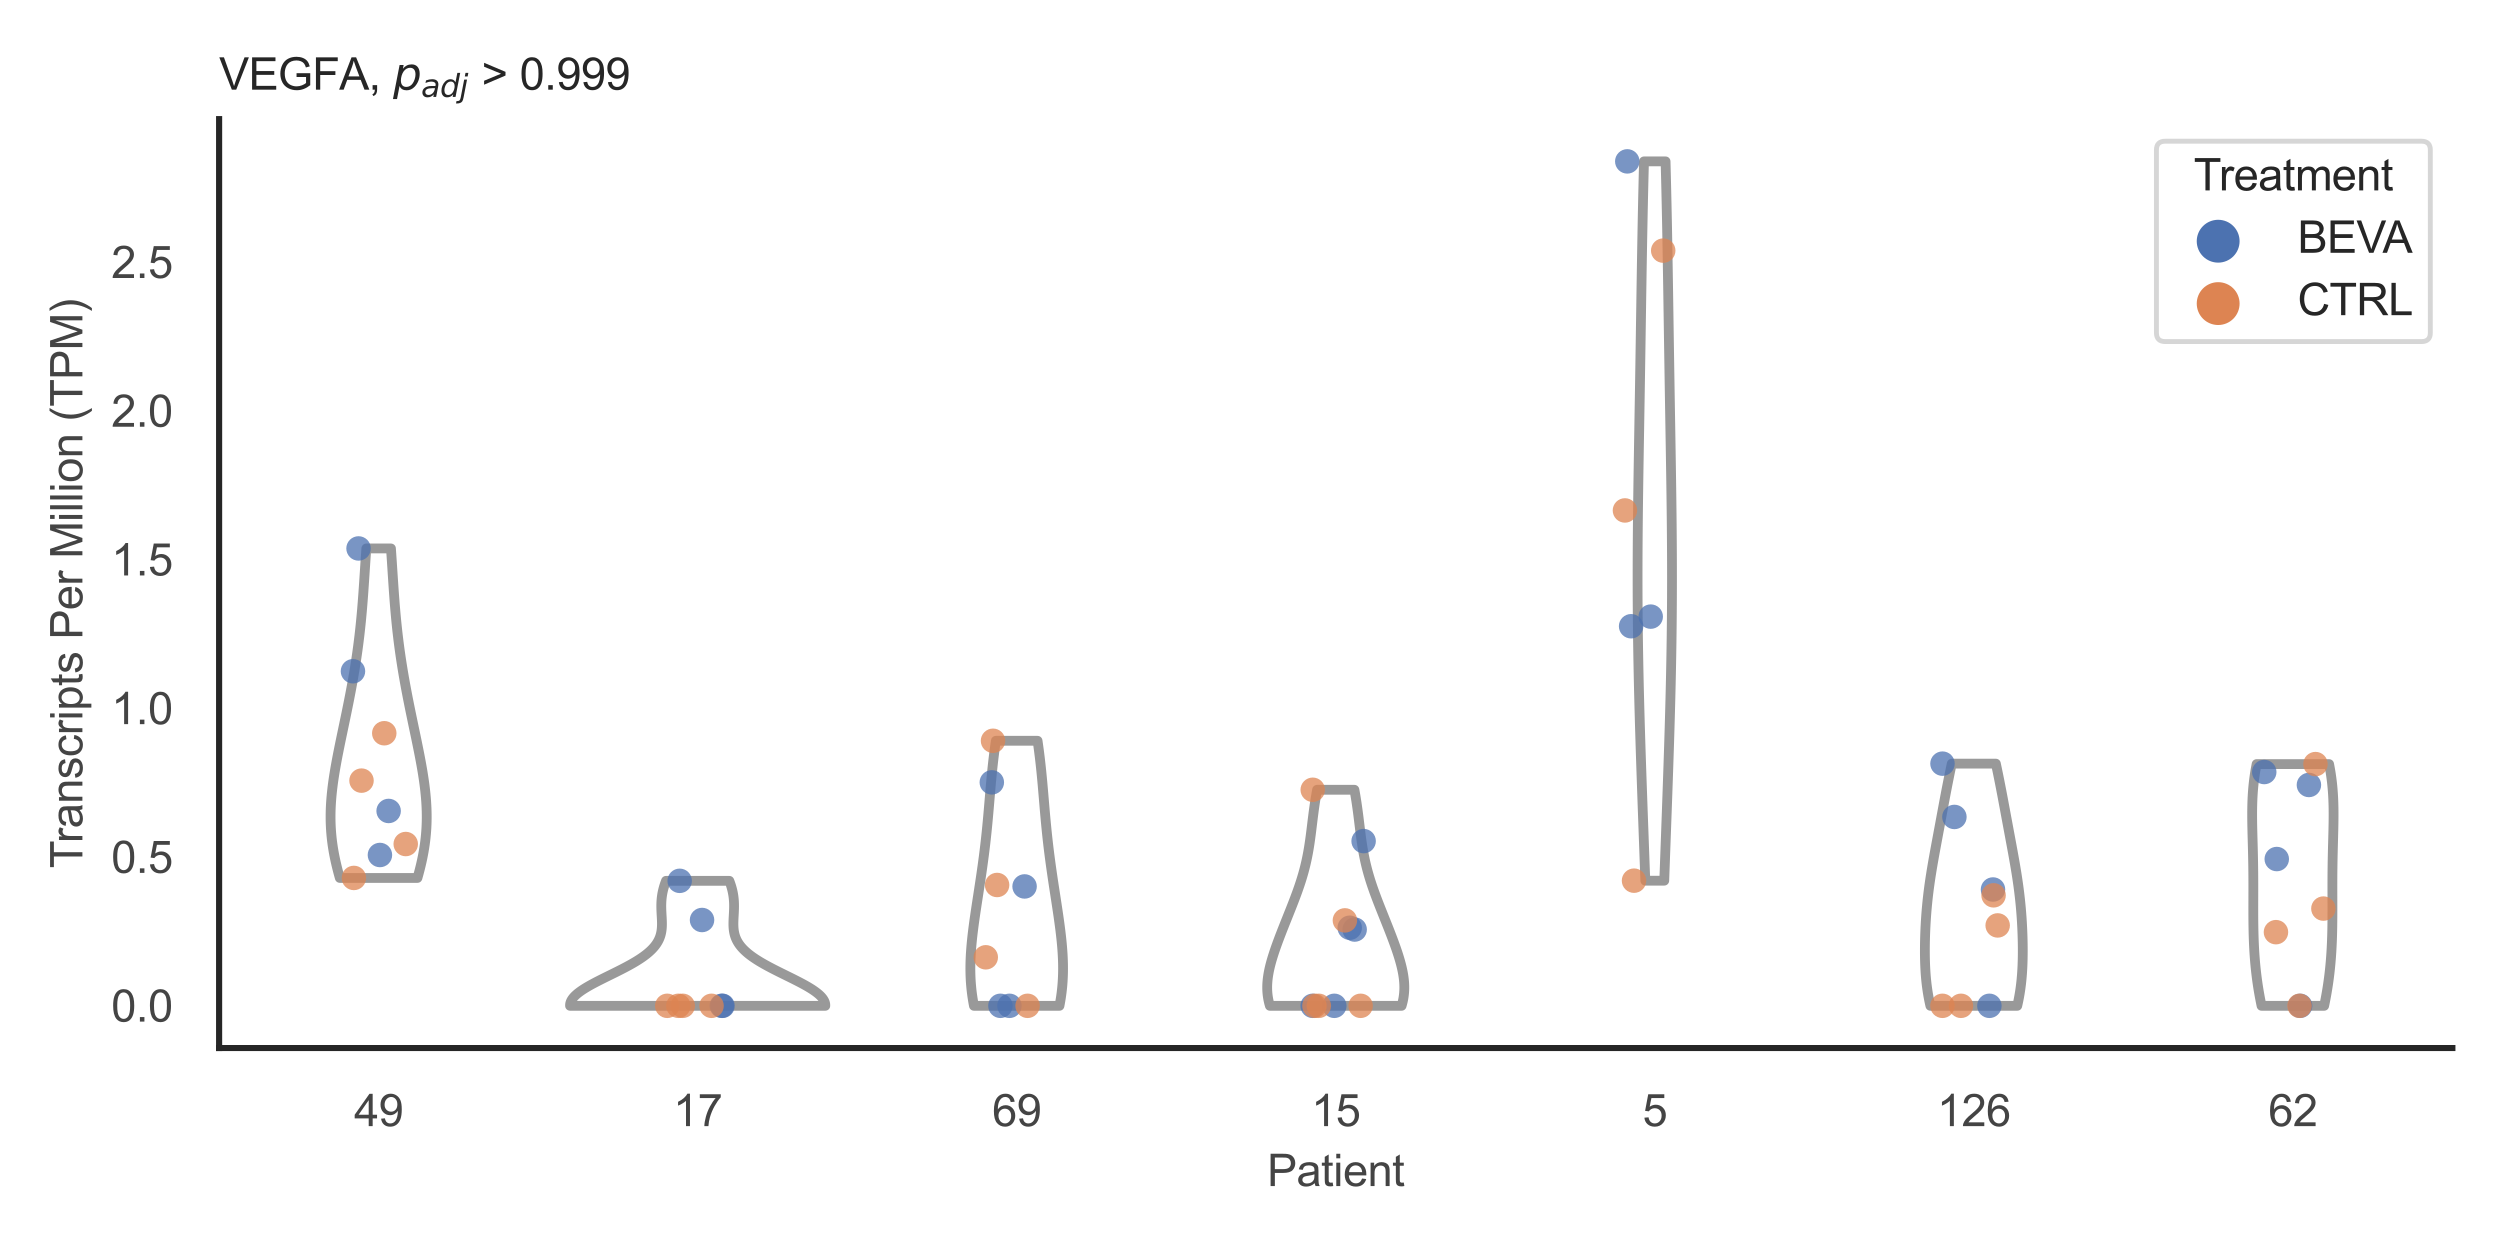 <?xml version="1.0" encoding="utf-8" standalone="no"?>
<!DOCTYPE svg PUBLIC "-//W3C//DTD SVG 1.1//EN"
  "http://www.w3.org/Graphics/SVG/1.1/DTD/svg11.dtd">
<svg xmlns:xlink="http://www.w3.org/1999/xlink" width="510.236pt" height="255.118pt" viewBox="0 0 510.236 255.118" xmlns="http://www.w3.org/2000/svg" version="1.1">
 <defs>
  <style type="text/css">*{stroke-linejoin: round; stroke-linecap: butt}</style>
 </defs>
 <g id="figure_1">
  <g id="patch_1">
   <path d="M 0 255.118 
L 510.236 255.118 
L 510.236 0 
L 0 0 
z
" style="fill: #ffffff"/>
  </g>
  <g id="axes_1">
   <g id="patch_2">
    <path d="M 44.72 213.898 
L 500.516 213.898 
L 500.516 24.32 
L 44.72 24.32 
z
" style="fill: #ffffff"/>
   </g>
   <g id="matplotlib.axis_1">
    <g id="xtick_1">
     <g id="text_1">
      <!-- 49 -->
      <g style="fill: #444444" transform="translate(72.272 229.84)scale(0.09 -0.09)">
       <defs>
        <path id="ArialMT-34" d="M 2069 0 
L 2069 1097 
L 81 1097 
L 81 1613 
L 2172 4581 
L 2631 4581 
L 2631 1613 
L 3250 1613 
L 3250 1097 
L 2631 1097 
L 2631 0 
L 2069 0 
z
M 2069 1613 
L 2069 3678 
L 634 1613 
L 2069 1613 
z
" transform="scale(0.016)"/>
        <path id="ArialMT-39" d="M 350 1059 
L 891 1109 
Q 959 728 1153 556 
Q 1347 384 1650 384 
Q 1909 384 2104 503 
Q 2300 622 2425 820 
Q 2550 1019 2634 1356 
Q 2719 1694 2719 2044 
Q 2719 2081 2716 2156 
Q 2547 1888 2255 1720 
Q 1963 1553 1622 1553 
Q 1053 1553 659 1965 
Q 266 2378 266 3053 
Q 266 3750 677 4175 
Q 1088 4600 1706 4600 
Q 2153 4600 2523 4359 
Q 2894 4119 3086 3673 
Q 3278 3228 3278 2384 
Q 3278 1506 3087 986 
Q 2897 466 2520 194 
Q 2144 -78 1638 -78 
Q 1100 -78 759 220 
Q 419 519 350 1059 
z
M 2653 3081 
Q 2653 3566 2395 3850 
Q 2138 4134 1775 4134 
Q 1400 4134 1122 3828 
Q 844 3522 844 3034 
Q 844 2597 1108 2323 
Q 1372 2050 1759 2050 
Q 2150 2050 2401 2323 
Q 2653 2597 2653 3081 
z
" transform="scale(0.016)"/>
       </defs>
       <use xlink:href="#ArialMT-34"/>
       <use xlink:href="#ArialMT-39" x="55.615"/>
      </g>
     </g>
    </g>
    <g id="xtick_2">
     <g id="text_2">
      <!-- 17 -->
      <g style="fill: #444444" transform="translate(137.386 229.84)scale(0.09 -0.09)">
       <defs>
        <path id="ArialMT-31" d="M 2384 0 
L 1822 0 
L 1822 3584 
Q 1619 3391 1289 3197 
Q 959 3003 697 2906 
L 697 3450 
Q 1169 3672 1522 3987 
Q 1875 4303 2022 4600 
L 2384 4600 
L 2384 0 
z
" transform="scale(0.016)"/>
        <path id="ArialMT-37" d="M 303 3981 
L 303 4522 
L 3269 4522 
L 3269 4084 
Q 2831 3619 2401 2847 
Q 1972 2075 1738 1259 
Q 1569 684 1522 0 
L 944 0 
Q 953 541 1156 1306 
Q 1359 2072 1739 2783 
Q 2119 3494 2547 3981 
L 303 3981 
z
" transform="scale(0.016)"/>
       </defs>
       <use xlink:href="#ArialMT-31"/>
       <use xlink:href="#ArialMT-37" x="55.615"/>
      </g>
     </g>
    </g>
    <g id="xtick_3">
     <g id="text_3">
      <!-- 69 -->
      <g style="fill: #444444" transform="translate(202.5 229.84)scale(0.09 -0.09)">
       <defs>
        <path id="ArialMT-36" d="M 3184 3459 
L 2625 3416 
Q 2550 3747 2413 3897 
Q 2184 4138 1850 4138 
Q 1581 4138 1378 3988 
Q 1113 3794 959 3422 
Q 806 3050 800 2363 
Q 1003 2672 1297 2822 
Q 1591 2972 1913 2972 
Q 2475 2972 2870 2558 
Q 3266 2144 3266 1488 
Q 3266 1056 3080 686 
Q 2894 316 2569 119 
Q 2244 -78 1831 -78 
Q 1128 -78 684 439 
Q 241 956 241 2144 
Q 241 3472 731 4075 
Q 1159 4600 1884 4600 
Q 2425 4600 2770 4297 
Q 3116 3994 3184 3459 
z
M 888 1484 
Q 888 1194 1011 928 
Q 1134 663 1356 523 
Q 1578 384 1822 384 
Q 2178 384 2434 671 
Q 2691 959 2691 1453 
Q 2691 1928 2437 2201 
Q 2184 2475 1800 2475 
Q 1419 2475 1153 2201 
Q 888 1928 888 1484 
z
" transform="scale(0.016)"/>
       </defs>
       <use xlink:href="#ArialMT-36"/>
       <use xlink:href="#ArialMT-39" x="55.615"/>
      </g>
     </g>
    </g>
    <g id="xtick_4">
     <g id="text_4">
      <!-- 15 -->
      <g style="fill: #444444" transform="translate(267.613 229.84)scale(0.09 -0.09)">
       <defs>
        <path id="ArialMT-35" d="M 266 1200 
L 856 1250 
Q 922 819 1161 601 
Q 1400 384 1738 384 
Q 2144 384 2425 690 
Q 2706 997 2706 1503 
Q 2706 1984 2436 2262 
Q 2166 2541 1728 2541 
Q 1456 2541 1237 2417 
Q 1019 2294 894 2097 
L 366 2166 
L 809 4519 
L 3088 4519 
L 3088 3981 
L 1259 3981 
L 1013 2750 
Q 1425 3038 1878 3038 
Q 2478 3038 2890 2622 
Q 3303 2206 3303 1553 
Q 3303 931 2941 478 
Q 2500 -78 1738 -78 
Q 1113 -78 717 272 
Q 322 622 266 1200 
z
" transform="scale(0.016)"/>
       </defs>
       <use xlink:href="#ArialMT-31"/>
       <use xlink:href="#ArialMT-35" x="55.615"/>
      </g>
     </g>
    </g>
    <g id="xtick_5">
     <g id="text_5">
      <!-- 5 -->
      <g style="fill: #444444" transform="translate(335.229 229.84)scale(0.09 -0.09)">
       <use xlink:href="#ArialMT-35"/>
      </g>
     </g>
    </g>
    <g id="xtick_6">
     <g id="text_6">
      <!-- 126 -->
      <g style="fill: #444444" transform="translate(395.338 229.84)scale(0.09 -0.09)">
       <defs>
        <path id="ArialMT-32" d="M 3222 541 
L 3222 0 
L 194 0 
Q 188 203 259 391 
Q 375 700 629 1000 
Q 884 1300 1366 1694 
Q 2113 2306 2375 2664 
Q 2638 3022 2638 3341 
Q 2638 3675 2398 3904 
Q 2159 4134 1775 4134 
Q 1369 4134 1125 3890 
Q 881 3647 878 3216 
L 300 3275 
Q 359 3922 746 4261 
Q 1134 4600 1788 4600 
Q 2447 4600 2831 4234 
Q 3216 3869 3216 3328 
Q 3216 3053 3103 2787 
Q 2991 2522 2730 2228 
Q 2469 1934 1863 1422 
Q 1356 997 1212 845 
Q 1069 694 975 541 
L 3222 541 
z
" transform="scale(0.016)"/>
       </defs>
       <use xlink:href="#ArialMT-31"/>
       <use xlink:href="#ArialMT-32" x="55.615"/>
       <use xlink:href="#ArialMT-36" x="111.23"/>
      </g>
     </g>
    </g>
    <g id="xtick_7">
     <g id="text_7">
      <!-- 62 -->
      <g style="fill: #444444" transform="translate(462.955 229.84)scale(0.09 -0.09)">
       <use xlink:href="#ArialMT-36"/>
       <use xlink:href="#ArialMT-32" x="55.615"/>
      </g>
     </g>
    </g>
    <g id="text_8">
     <!-- Patient -->
     <g style="fill: #444444" transform="translate(258.609 242.071)scale(0.09 -0.09)">
      <defs>
       <path id="ArialMT-50" d="M 494 0 
L 494 4581 
L 2222 4581 
Q 2678 4581 2919 4538 
Q 3256 4481 3484 4323 
Q 3713 4166 3852 3881 
Q 3991 3597 3991 3256 
Q 3991 2672 3619 2267 
Q 3247 1863 2275 1863 
L 1100 1863 
L 1100 0 
L 494 0 
z
M 1100 2403 
L 2284 2403 
Q 2872 2403 3119 2622 
Q 3366 2841 3366 3238 
Q 3366 3525 3220 3729 
Q 3075 3934 2838 4000 
Q 2684 4041 2272 4041 
L 1100 4041 
L 1100 2403 
z
" transform="scale(0.016)"/>
       <path id="ArialMT-61" d="M 2588 409 
Q 2275 144 1986 34 
Q 1697 -75 1366 -75 
Q 819 -75 525 192 
Q 231 459 231 875 
Q 231 1119 342 1320 
Q 453 1522 633 1644 
Q 813 1766 1038 1828 
Q 1203 1872 1538 1913 
Q 2219 1994 2541 2106 
Q 2544 2222 2544 2253 
Q 2544 2597 2384 2738 
Q 2169 2928 1744 2928 
Q 1347 2928 1158 2789 
Q 969 2650 878 2297 
L 328 2372 
Q 403 2725 575 2942 
Q 747 3159 1072 3276 
Q 1397 3394 1825 3394 
Q 2250 3394 2515 3294 
Q 2781 3194 2906 3042 
Q 3031 2891 3081 2659 
Q 3109 2516 3109 2141 
L 3109 1391 
Q 3109 606 3145 398 
Q 3181 191 3288 0 
L 2700 0 
Q 2613 175 2588 409 
z
M 2541 1666 
Q 2234 1541 1622 1453 
Q 1275 1403 1131 1340 
Q 988 1278 909 1158 
Q 831 1038 831 891 
Q 831 666 1001 516 
Q 1172 366 1500 366 
Q 1825 366 2078 508 
Q 2331 650 2450 897 
Q 2541 1088 2541 1459 
L 2541 1666 
z
" transform="scale(0.016)"/>
       <path id="ArialMT-74" d="M 1650 503 
L 1731 6 
Q 1494 -44 1306 -44 
Q 1000 -44 831 53 
Q 663 150 594 308 
Q 525 466 525 972 
L 525 2881 
L 113 2881 
L 113 3319 
L 525 3319 
L 525 4141 
L 1084 4478 
L 1084 3319 
L 1650 3319 
L 1650 2881 
L 1084 2881 
L 1084 941 
Q 1084 700 1114 631 
Q 1144 563 1211 522 
Q 1278 481 1403 481 
Q 1497 481 1650 503 
z
" transform="scale(0.016)"/>
       <path id="ArialMT-69" d="M 425 3934 
L 425 4581 
L 988 4581 
L 988 3934 
L 425 3934 
z
M 425 0 
L 425 3319 
L 988 3319 
L 988 0 
L 425 0 
z
" transform="scale(0.016)"/>
       <path id="ArialMT-65" d="M 2694 1069 
L 3275 997 
Q 3138 488 2766 206 
Q 2394 -75 1816 -75 
Q 1088 -75 661 373 
Q 234 822 234 1631 
Q 234 2469 665 2931 
Q 1097 3394 1784 3394 
Q 2450 3394 2872 2941 
Q 3294 2488 3294 1666 
Q 3294 1616 3291 1516 
L 816 1516 
Q 847 969 1125 678 
Q 1403 388 1819 388 
Q 2128 388 2347 550 
Q 2566 713 2694 1069 
z
M 847 1978 
L 2700 1978 
Q 2663 2397 2488 2606 
Q 2219 2931 1791 2931 
Q 1403 2931 1139 2672 
Q 875 2413 847 1978 
z
" transform="scale(0.016)"/>
       <path id="ArialMT-6e" d="M 422 0 
L 422 3319 
L 928 3319 
L 928 2847 
Q 1294 3394 1984 3394 
Q 2284 3394 2536 3286 
Q 2788 3178 2913 3003 
Q 3038 2828 3088 2588 
Q 3119 2431 3119 2041 
L 3119 0 
L 2556 0 
L 2556 2019 
Q 2556 2363 2490 2533 
Q 2425 2703 2258 2804 
Q 2091 2906 1866 2906 
Q 1506 2906 1245 2678 
Q 984 2450 984 1813 
L 984 0 
L 422 0 
z
" transform="scale(0.016)"/>
      </defs>
      <use xlink:href="#ArialMT-50"/>
      <use xlink:href="#ArialMT-61" x="66.699"/>
      <use xlink:href="#ArialMT-74" x="122.314"/>
      <use xlink:href="#ArialMT-69" x="150.098"/>
      <use xlink:href="#ArialMT-65" x="172.314"/>
      <use xlink:href="#ArialMT-6e" x="227.93"/>
      <use xlink:href="#ArialMT-74" x="283.545"/>
     </g>
    </g>
   </g>
   <g id="matplotlib.axis_2">
    <g id="ytick_1">
     <g id="text_9">
      <!-- 0.0 -->
      <g style="fill: #444444" transform="translate(22.71 208.502)scale(0.09 -0.09)">
       <defs>
        <path id="ArialMT-30" d="M 266 2259 
Q 266 3072 433 3567 
Q 600 4063 929 4331 
Q 1259 4600 1759 4600 
Q 2128 4600 2406 4451 
Q 2684 4303 2865 4023 
Q 3047 3744 3150 3342 
Q 3253 2941 3253 2259 
Q 3253 1453 3087 958 
Q 2922 463 2592 192 
Q 2263 -78 1759 -78 
Q 1097 -78 719 397 
Q 266 969 266 2259 
z
M 844 2259 
Q 844 1131 1108 757 
Q 1372 384 1759 384 
Q 2147 384 2411 759 
Q 2675 1134 2675 2259 
Q 2675 3391 2411 3762 
Q 2147 4134 1753 4134 
Q 1366 4134 1134 3806 
Q 844 3388 844 2259 
z
" transform="scale(0.016)"/>
        <path id="ArialMT-2e" d="M 581 0 
L 581 641 
L 1222 641 
L 1222 0 
L 581 0 
z
" transform="scale(0.016)"/>
       </defs>
       <use xlink:href="#ArialMT-30"/>
       <use xlink:href="#ArialMT-2e" x="55.615"/>
       <use xlink:href="#ArialMT-30" x="83.398"/>
      </g>
     </g>
    </g>
    <g id="ytick_2">
     <g id="text_10">
      <!-- 0.5 -->
      <g style="fill: #444444" transform="translate(22.71 178.149)scale(0.09 -0.09)">
       <use xlink:href="#ArialMT-30"/>
       <use xlink:href="#ArialMT-2e" x="55.615"/>
       <use xlink:href="#ArialMT-35" x="83.398"/>
      </g>
     </g>
    </g>
    <g id="ytick_3">
     <g id="text_11">
      <!-- 1.0 -->
      <g style="fill: #444444" transform="translate(22.71 147.797)scale(0.09 -0.09)">
       <use xlink:href="#ArialMT-31"/>
       <use xlink:href="#ArialMT-2e" x="55.615"/>
       <use xlink:href="#ArialMT-30" x="83.398"/>
      </g>
     </g>
    </g>
    <g id="ytick_4">
     <g id="text_12">
      <!-- 1.5 -->
      <g style="fill: #444444" transform="translate(22.71 117.445)scale(0.09 -0.09)">
       <use xlink:href="#ArialMT-31"/>
       <use xlink:href="#ArialMT-2e" x="55.615"/>
       <use xlink:href="#ArialMT-35" x="83.398"/>
      </g>
     </g>
    </g>
    <g id="ytick_5">
     <g id="text_13">
      <!-- 2.0 -->
      <g style="fill: #444444" transform="translate(22.71 87.092)scale(0.09 -0.09)">
       <use xlink:href="#ArialMT-32"/>
       <use xlink:href="#ArialMT-2e" x="55.615"/>
       <use xlink:href="#ArialMT-30" x="83.398"/>
      </g>
     </g>
    </g>
    <g id="ytick_6">
     <g id="text_14">
      <!-- 2.5 -->
      <g style="fill: #444444" transform="translate(22.71 56.74)scale(0.09 -0.09)">
       <use xlink:href="#ArialMT-32"/>
       <use xlink:href="#ArialMT-2e" x="55.615"/>
       <use xlink:href="#ArialMT-35" x="83.398"/>
      </g>
     </g>
    </g>
    <g id="text_15">
     <!-- Transcripts Per Million (TPM) -->
     <g style="fill: #444444" transform="translate(16.816 177.194)rotate(-90)scale(0.09 -0.09)">
      <defs>
       <path id="ArialMT-54" d="M 1659 0 
L 1659 4041 
L 150 4041 
L 150 4581 
L 3781 4581 
L 3781 4041 
L 2266 4041 
L 2266 0 
L 1659 0 
z
" transform="scale(0.016)"/>
       <path id="ArialMT-72" d="M 416 0 
L 416 3319 
L 922 3319 
L 922 2816 
Q 1116 3169 1280 3281 
Q 1444 3394 1641 3394 
Q 1925 3394 2219 3213 
L 2025 2691 
Q 1819 2813 1613 2813 
Q 1428 2813 1281 2702 
Q 1134 2591 1072 2394 
Q 978 2094 978 1738 
L 978 0 
L 416 0 
z
" transform="scale(0.016)"/>
       <path id="ArialMT-73" d="M 197 991 
L 753 1078 
Q 800 744 1014 566 
Q 1228 388 1613 388 
Q 2000 388 2187 545 
Q 2375 703 2375 916 
Q 2375 1106 2209 1216 
Q 2094 1291 1634 1406 
Q 1016 1563 777 1677 
Q 538 1791 414 1992 
Q 291 2194 291 2438 
Q 291 2659 392 2848 
Q 494 3038 669 3163 
Q 800 3259 1026 3326 
Q 1253 3394 1513 3394 
Q 1903 3394 2198 3281 
Q 2494 3169 2634 2976 
Q 2775 2784 2828 2463 
L 2278 2388 
Q 2241 2644 2061 2787 
Q 1881 2931 1553 2931 
Q 1166 2931 1000 2803 
Q 834 2675 834 2503 
Q 834 2394 903 2306 
Q 972 2216 1119 2156 
Q 1203 2125 1616 2013 
Q 2213 1853 2448 1751 
Q 2684 1650 2818 1456 
Q 2953 1263 2953 975 
Q 2953 694 2789 445 
Q 2625 197 2315 61 
Q 2006 -75 1616 -75 
Q 969 -75 630 194 
Q 291 463 197 991 
z
" transform="scale(0.016)"/>
       <path id="ArialMT-63" d="M 2588 1216 
L 3141 1144 
Q 3050 572 2676 248 
Q 2303 -75 1759 -75 
Q 1078 -75 664 370 
Q 250 816 250 1647 
Q 250 2184 428 2587 
Q 606 2991 970 3192 
Q 1334 3394 1763 3394 
Q 2303 3394 2647 3120 
Q 2991 2847 3088 2344 
L 2541 2259 
Q 2463 2594 2264 2762 
Q 2066 2931 1784 2931 
Q 1359 2931 1093 2626 
Q 828 2322 828 1663 
Q 828 994 1084 691 
Q 1341 388 1753 388 
Q 2084 388 2306 591 
Q 2528 794 2588 1216 
z
" transform="scale(0.016)"/>
       <path id="ArialMT-70" d="M 422 -1272 
L 422 3319 
L 934 3319 
L 934 2888 
Q 1116 3141 1344 3267 
Q 1572 3394 1897 3394 
Q 2322 3394 2647 3175 
Q 2972 2956 3137 2557 
Q 3303 2159 3303 1684 
Q 3303 1175 3120 767 
Q 2938 359 2589 142 
Q 2241 -75 1856 -75 
Q 1575 -75 1351 44 
Q 1128 163 984 344 
L 984 -1272 
L 422 -1272 
z
M 931 1641 
Q 931 1000 1190 694 
Q 1450 388 1819 388 
Q 2194 388 2461 705 
Q 2728 1022 2728 1688 
Q 2728 2322 2467 2637 
Q 2206 2953 1844 2953 
Q 1484 2953 1207 2617 
Q 931 2281 931 1641 
z
" transform="scale(0.016)"/>
       <path id="ArialMT-20" transform="scale(0.016)"/>
       <path id="ArialMT-4d" d="M 475 0 
L 475 4581 
L 1388 4581 
L 2472 1338 
Q 2622 884 2691 659 
Q 2769 909 2934 1394 
L 4031 4581 
L 4847 4581 
L 4847 0 
L 4263 0 
L 4263 3834 
L 2931 0 
L 2384 0 
L 1059 3900 
L 1059 0 
L 475 0 
z
" transform="scale(0.016)"/>
       <path id="ArialMT-6c" d="M 409 0 
L 409 4581 
L 972 4581 
L 972 0 
L 409 0 
z
" transform="scale(0.016)"/>
       <path id="ArialMT-6f" d="M 213 1659 
Q 213 2581 725 3025 
Q 1153 3394 1769 3394 
Q 2453 3394 2887 2945 
Q 3322 2497 3322 1706 
Q 3322 1066 3130 698 
Q 2938 331 2570 128 
Q 2203 -75 1769 -75 
Q 1072 -75 642 372 
Q 213 819 213 1659 
z
M 791 1659 
Q 791 1022 1069 705 
Q 1347 388 1769 388 
Q 2188 388 2466 706 
Q 2744 1025 2744 1678 
Q 2744 2294 2464 2611 
Q 2184 2928 1769 2928 
Q 1347 2928 1069 2612 
Q 791 2297 791 1659 
z
" transform="scale(0.016)"/>
       <path id="ArialMT-28" d="M 1497 -1347 
Q 1031 -759 709 28 
Q 388 816 388 1659 
Q 388 2403 628 3084 
Q 909 3875 1497 4659 
L 1900 4659 
Q 1522 4009 1400 3731 
Q 1209 3300 1100 2831 
Q 966 2247 966 1656 
Q 966 153 1900 -1347 
L 1497 -1347 
z
" transform="scale(0.016)"/>
       <path id="ArialMT-29" d="M 791 -1347 
L 388 -1347 
Q 1322 153 1322 1656 
Q 1322 2244 1188 2822 
Q 1081 3291 891 3722 
Q 769 4003 388 4659 
L 791 4659 
Q 1378 3875 1659 3084 
Q 1900 2403 1900 1659 
Q 1900 816 1576 28 
Q 1253 -759 791 -1347 
z
" transform="scale(0.016)"/>
      </defs>
      <use xlink:href="#ArialMT-54"/>
      <use xlink:href="#ArialMT-72" x="57.334"/>
      <use xlink:href="#ArialMT-61" x="90.635"/>
      <use xlink:href="#ArialMT-6e" x="146.25"/>
      <use xlink:href="#ArialMT-73" x="201.865"/>
      <use xlink:href="#ArialMT-63" x="251.865"/>
      <use xlink:href="#ArialMT-72" x="301.865"/>
      <use xlink:href="#ArialMT-69" x="335.166"/>
      <use xlink:href="#ArialMT-70" x="357.383"/>
      <use xlink:href="#ArialMT-74" x="412.998"/>
      <use xlink:href="#ArialMT-73" x="440.781"/>
      <use xlink:href="#ArialMT-20" x="490.781"/>
      <use xlink:href="#ArialMT-50" x="518.564"/>
      <use xlink:href="#ArialMT-65" x="585.264"/>
      <use xlink:href="#ArialMT-72" x="640.879"/>
      <use xlink:href="#ArialMT-20" x="674.18"/>
      <use xlink:href="#ArialMT-4d" x="701.963"/>
      <use xlink:href="#ArialMT-69" x="785.264"/>
      <use xlink:href="#ArialMT-6c" x="807.48"/>
      <use xlink:href="#ArialMT-6c" x="829.697"/>
      <use xlink:href="#ArialMT-69" x="851.914"/>
      <use xlink:href="#ArialMT-6f" x="874.131"/>
      <use xlink:href="#ArialMT-6e" x="929.746"/>
      <use xlink:href="#ArialMT-20" x="985.361"/>
      <use xlink:href="#ArialMT-28" x="1013.145"/>
      <use xlink:href="#ArialMT-54" x="1046.445"/>
      <use xlink:href="#ArialMT-50" x="1107.529"/>
      <use xlink:href="#ArialMT-4d" x="1174.229"/>
      <use xlink:href="#ArialMT-29" x="1257.529"/>
     </g>
    </g>
   </g>
   <g id="PolyCollection_1">
    <defs>
     <path id="mbfe1360c23" d="M 85.201 -75.936 
L 69.352 -75.936 
L 69.162 -76.615 
L 68.98 -77.294 
L 68.806 -77.974 
L 68.641 -78.653 
L 68.485 -79.332 
L 68.34 -80.011 
L 68.204 -80.691 
L 68.08 -81.37 
L 67.967 -82.049 
L 67.865 -82.728 
L 67.774 -83.408 
L 67.695 -84.087 
L 67.628 -84.766 
L 67.572 -85.445 
L 67.528 -86.125 
L 67.496 -86.804 
L 67.475 -87.483 
L 67.465 -88.162 
L 67.467 -88.842 
L 67.479 -89.521 
L 67.501 -90.2 
L 67.534 -90.879 
L 67.577 -91.559 
L 67.629 -92.238 
L 67.69 -92.917 
L 67.759 -93.596 
L 67.836 -94.276 
L 67.921 -94.955 
L 68.013 -95.634 
L 68.111 -96.313 
L 68.216 -96.993 
L 68.326 -97.672 
L 68.441 -98.351 
L 68.561 -99.03 
L 68.685 -99.71 
L 68.812 -100.389 
L 68.943 -101.068 
L 69.077 -101.747 
L 69.213 -102.427 
L 69.351 -103.106 
L 69.49 -103.785 
L 69.631 -104.464 
L 69.773 -105.144 
L 69.915 -105.823 
L 70.058 -106.502 
L 70.2 -107.181 
L 70.342 -107.861 
L 70.484 -108.54 
L 70.625 -109.219 
L 70.765 -109.898 
L 70.904 -110.578 
L 71.041 -111.257 
L 71.177 -111.936 
L 71.311 -112.615 
L 71.443 -113.295 
L 71.574 -113.974 
L 71.701 -114.653 
L 71.827 -115.332 
L 71.95 -116.012 
L 72.071 -116.691 
L 72.189 -117.37 
L 72.304 -118.049 
L 72.416 -118.729 
L 72.525 -119.408 
L 72.631 -120.087 
L 72.735 -120.766 
L 72.835 -121.446 
L 72.932 -122.125 
L 73.025 -122.804 
L 73.116 -123.483 
L 73.203 -124.163 
L 73.287 -124.842 
L 73.368 -125.521 
L 73.446 -126.2 
L 73.52 -126.88 
L 73.592 -127.559 
L 73.661 -128.238 
L 73.727 -128.917 
L 73.79 -129.597 
L 73.851 -130.276 
L 73.909 -130.955 
L 73.965 -131.634 
L 74.019 -132.314 
L 74.071 -132.993 
L 74.122 -133.672 
L 74.171 -134.351 
L 74.218 -135.031 
L 74.265 -135.71 
L 74.311 -136.389 
L 74.356 -137.068 
L 74.4 -137.748 
L 74.445 -138.427 
L 74.489 -139.106 
L 74.533 -139.785 
L 74.578 -140.465 
L 74.623 -141.144 
L 74.669 -141.823 
L 74.716 -142.502 
L 74.763 -143.182 
L 79.791 -143.182 
L 79.791 -143.182 
L 79.838 -142.502 
L 79.885 -141.823 
L 79.931 -141.144 
L 79.976 -140.465 
L 80.02 -139.785 
L 80.065 -139.106 
L 80.109 -138.427 
L 80.153 -137.748 
L 80.198 -137.068 
L 80.243 -136.389 
L 80.289 -135.71 
L 80.335 -135.031 
L 80.383 -134.351 
L 80.432 -133.672 
L 80.482 -132.993 
L 80.534 -132.314 
L 80.588 -131.634 
L 80.644 -130.955 
L 80.703 -130.276 
L 80.764 -129.597 
L 80.827 -128.917 
L 80.893 -128.238 
L 80.962 -127.559 
L 81.033 -126.88 
L 81.108 -126.2 
L 81.186 -125.521 
L 81.267 -124.842 
L 81.351 -124.163 
L 81.438 -123.483 
L 81.528 -122.804 
L 81.622 -122.125 
L 81.719 -121.446 
L 81.819 -120.766 
L 81.922 -120.087 
L 82.029 -119.408 
L 82.138 -118.729 
L 82.25 -118.049 
L 82.365 -117.37 
L 82.483 -116.691 
L 82.604 -116.012 
L 82.727 -115.332 
L 82.852 -114.653 
L 82.98 -113.974 
L 83.11 -113.295 
L 83.242 -112.615 
L 83.377 -111.936 
L 83.512 -111.257 
L 83.65 -110.578 
L 83.789 -109.898 
L 83.929 -109.219 
L 84.07 -108.54 
L 84.211 -107.861 
L 84.354 -107.181 
L 84.496 -106.502 
L 84.639 -105.823 
L 84.781 -105.144 
L 84.923 -104.464 
L 85.064 -103.785 
L 85.203 -103.106 
L 85.341 -102.427 
L 85.477 -101.747 
L 85.611 -101.068 
L 85.741 -100.389 
L 85.869 -99.71 
L 85.993 -99.03 
L 86.113 -98.351 
L 86.228 -97.672 
L 86.338 -96.993 
L 86.442 -96.313 
L 86.541 -95.634 
L 86.633 -94.955 
L 86.718 -94.276 
L 86.795 -93.596 
L 86.864 -92.917 
L 86.925 -92.238 
L 86.977 -91.559 
L 87.019 -90.879 
L 87.052 -90.2 
L 87.075 -89.521 
L 87.087 -88.842 
L 87.089 -88.162 
L 87.079 -87.483 
L 87.058 -86.804 
L 87.026 -86.125 
L 86.982 -85.445 
L 86.926 -84.766 
L 86.859 -84.087 
L 86.78 -83.408 
L 86.689 -82.728 
L 86.587 -82.049 
L 86.474 -81.37 
L 86.349 -80.691 
L 86.214 -80.011 
L 86.069 -79.332 
L 85.913 -78.653 
L 85.748 -77.974 
L 85.574 -77.294 
L 85.392 -76.615 
L 85.201 -75.936 
z
" style="stroke: #999999; stroke-width: 2"/>
    </defs>
    <g clip-path="url(#pc4367e7898)">
     <use xlink:href="#mbfe1360c23" x="0" y="255.118" style="fill: #ffffff; stroke: #999999; stroke-width: 2"/>
    </g>
   </g>
   <g id="PolyCollection_2">
    <defs>
     <path id="m34ebf973e8" d="M 168.436 -49.837 
L 116.345 -49.837 
L 116.349 -50.095 
L 116.389 -50.353 
L 116.465 -50.61 
L 116.577 -50.868 
L 116.724 -51.125 
L 116.906 -51.383 
L 117.12 -51.641 
L 117.367 -51.898 
L 117.644 -52.156 
L 117.951 -52.414 
L 118.286 -52.671 
L 118.647 -52.929 
L 119.032 -53.187 
L 119.44 -53.444 
L 119.869 -53.702 
L 120.316 -53.96 
L 120.781 -54.217 
L 121.259 -54.475 
L 121.751 -54.733 
L 122.253 -54.99 
L 122.763 -55.248 
L 123.28 -55.506 
L 123.8 -55.763 
L 124.323 -56.021 
L 124.847 -56.279 
L 125.368 -56.536 
L 125.886 -56.794 
L 126.399 -57.052 
L 126.905 -57.309 
L 127.403 -57.567 
L 127.89 -57.825 
L 128.367 -58.082 
L 128.83 -58.34 
L 129.28 -58.598 
L 129.715 -58.855 
L 130.135 -59.113 
L 130.538 -59.371 
L 130.924 -59.628 
L 131.292 -59.886 
L 131.642 -60.144 
L 131.974 -60.401 
L 132.287 -60.659 
L 132.581 -60.917 
L 132.857 -61.174 
L 133.113 -61.432 
L 133.352 -61.689 
L 133.572 -61.947 
L 133.774 -62.205 
L 133.959 -62.462 
L 134.127 -62.72 
L 134.279 -62.978 
L 134.415 -63.235 
L 134.536 -63.493 
L 134.643 -63.751 
L 134.736 -64.008 
L 134.816 -64.266 
L 134.884 -64.524 
L 134.941 -64.781 
L 134.988 -65.039 
L 135.025 -65.297 
L 135.054 -65.554 
L 135.075 -65.812 
L 135.088 -66.07 
L 135.096 -66.327 
L 135.098 -66.585 
L 135.096 -66.843 
L 135.09 -67.1 
L 135.08 -67.358 
L 135.069 -67.616 
L 135.056 -67.873 
L 135.042 -68.131 
L 135.027 -68.389 
L 135.013 -68.646 
L 135 -68.904 
L 134.988 -69.162 
L 134.978 -69.419 
L 134.97 -69.677 
L 134.965 -69.935 
L 134.964 -70.192 
L 134.965 -70.45 
L 134.971 -70.708 
L 134.981 -70.965 
L 134.995 -71.223 
L 135.014 -71.481 
L 135.038 -71.738 
L 135.067 -71.996 
L 135.101 -72.253 
L 135.14 -72.511 
L 135.185 -72.769 
L 135.235 -73.026 
L 135.291 -73.284 
L 135.352 -73.542 
L 135.419 -73.799 
L 135.491 -74.057 
L 135.568 -74.315 
L 135.65 -74.572 
L 135.738 -74.83 
L 135.831 -75.088 
L 135.928 -75.345 
L 148.853 -75.345 
L 148.853 -75.345 
L 148.951 -75.088 
L 149.043 -74.83 
L 149.131 -74.572 
L 149.213 -74.315 
L 149.291 -74.057 
L 149.363 -73.799 
L 149.429 -73.542 
L 149.49 -73.284 
L 149.546 -73.026 
L 149.596 -72.769 
L 149.641 -72.511 
L 149.68 -72.253 
L 149.714 -71.996 
L 149.743 -71.738 
L 149.767 -71.481 
L 149.786 -71.223 
L 149.8 -70.965 
L 149.81 -70.708 
L 149.816 -70.45 
L 149.818 -70.192 
L 149.816 -69.935 
L 149.811 -69.677 
L 149.803 -69.419 
L 149.793 -69.162 
L 149.781 -68.904 
L 149.768 -68.646 
L 149.754 -68.389 
L 149.74 -68.131 
L 149.725 -67.873 
L 149.712 -67.616 
L 149.701 -67.358 
L 149.692 -67.1 
L 149.686 -66.843 
L 149.683 -66.585 
L 149.685 -66.327 
L 149.693 -66.07 
L 149.707 -65.812 
L 149.727 -65.554 
L 149.756 -65.297 
L 149.793 -65.039 
L 149.84 -64.781 
L 149.897 -64.524 
L 149.965 -64.266 
L 150.045 -64.008 
L 150.139 -63.751 
L 150.245 -63.493 
L 150.366 -63.235 
L 150.502 -62.978 
L 150.654 -62.72 
L 150.822 -62.462 
L 151.007 -62.205 
L 151.209 -61.947 
L 151.429 -61.689 
L 151.668 -61.432 
L 151.925 -61.174 
L 152.2 -60.917 
L 152.494 -60.659 
L 152.807 -60.401 
L 153.139 -60.144 
L 153.489 -59.886 
L 153.857 -59.628 
L 154.243 -59.371 
L 154.646 -59.113 
L 155.066 -58.855 
L 155.501 -58.598 
L 155.951 -58.34 
L 156.415 -58.082 
L 156.891 -57.825 
L 157.378 -57.567 
L 157.876 -57.309 
L 158.382 -57.052 
L 158.895 -56.794 
L 159.413 -56.536 
L 159.935 -56.279 
L 160.458 -56.021 
L 160.981 -55.763 
L 161.502 -55.506 
L 162.018 -55.248 
L 162.528 -54.99 
L 163.03 -54.733 
L 163.522 -54.475 
L 164.001 -54.217 
L 164.465 -53.96 
L 164.912 -53.702 
L 165.341 -53.444 
L 165.749 -53.187 
L 166.134 -52.929 
L 166.495 -52.671 
L 166.83 -52.414 
L 167.137 -52.156 
L 167.414 -51.898 
L 167.661 -51.641 
L 167.876 -51.383 
L 168.057 -51.125 
L 168.204 -50.868 
L 168.316 -50.61 
L 168.393 -50.353 
L 168.433 -50.095 
L 168.436 -49.837 
z
" style="stroke: #999999; stroke-width: 2"/>
    </defs>
    <g clip-path="url(#pc4367e7898)">
     <use xlink:href="#m34ebf973e8" x="0" y="255.118" style="fill: #ffffff; stroke: #999999; stroke-width: 2"/>
    </g>
   </g>
   <g id="PolyCollection_3">
    <defs>
     <path id="mf6e2cdea42" d="M 216.232 -49.837 
L 198.777 -49.837 
L 198.674 -50.384 
L 198.578 -50.93 
L 198.491 -51.476 
L 198.411 -52.023 
L 198.34 -52.569 
L 198.276 -53.115 
L 198.221 -53.662 
L 198.173 -54.208 
L 198.133 -54.754 
L 198.101 -55.301 
L 198.076 -55.847 
L 198.059 -56.394 
L 198.049 -56.94 
L 198.045 -57.486 
L 198.049 -58.033 
L 198.059 -58.579 
L 198.075 -59.125 
L 198.097 -59.672 
L 198.125 -60.218 
L 198.158 -60.764 
L 198.197 -61.311 
L 198.24 -61.857 
L 198.287 -62.404 
L 198.339 -62.95 
L 198.395 -63.496 
L 198.454 -64.043 
L 198.517 -64.589 
L 198.583 -65.135 
L 198.652 -65.682 
L 198.723 -66.228 
L 198.796 -66.774 
L 198.872 -67.321 
L 198.949 -67.867 
L 199.028 -68.414 
L 199.108 -68.96 
L 199.189 -69.506 
L 199.272 -70.053 
L 199.354 -70.599 
L 199.438 -71.145 
L 199.522 -71.692 
L 199.606 -72.238 
L 199.69 -72.784 
L 199.774 -73.331 
L 199.857 -73.877 
L 199.941 -74.424 
L 200.023 -74.97 
L 200.105 -75.516 
L 200.186 -76.063 
L 200.267 -76.609 
L 200.346 -77.155 
L 200.424 -77.702 
L 200.501 -78.248 
L 200.577 -78.795 
L 200.651 -79.341 
L 200.724 -79.887 
L 200.796 -80.434 
L 200.865 -80.98 
L 200.934 -81.526 
L 201 -82.073 
L 201.065 -82.619 
L 201.129 -83.165 
L 201.191 -83.712 
L 201.251 -84.258 
L 201.309 -84.805 
L 201.367 -85.351 
L 201.422 -85.897 
L 201.476 -86.444 
L 201.529 -86.99 
L 201.581 -87.536 
L 201.631 -88.083 
L 201.68 -88.629 
L 201.729 -89.175 
L 201.776 -89.722 
L 201.823 -90.268 
L 201.87 -90.815 
L 201.916 -91.361 
L 201.962 -91.907 
L 202.008 -92.454 
L 202.054 -93 
L 202.1 -93.546 
L 202.147 -94.093 
L 202.195 -94.639 
L 202.244 -95.185 
L 202.293 -95.732 
L 202.344 -96.278 
L 202.396 -96.825 
L 202.45 -97.371 
L 202.505 -97.917 
L 202.562 -98.464 
L 202.621 -99.01 
L 202.682 -99.556 
L 202.745 -100.103 
L 202.81 -100.649 
L 202.878 -101.195 
L 202.947 -101.742 
L 203.019 -102.288 
L 203.093 -102.835 
L 203.169 -103.381 
L 203.248 -103.927 
L 211.761 -103.927 
L 211.761 -103.927 
L 211.839 -103.381 
L 211.916 -102.835 
L 211.99 -102.288 
L 212.062 -101.742 
L 212.131 -101.195 
L 212.199 -100.649 
L 212.264 -100.103 
L 212.327 -99.556 
L 212.388 -99.01 
L 212.446 -98.464 
L 212.504 -97.917 
L 212.559 -97.371 
L 212.612 -96.825 
L 212.665 -96.278 
L 212.715 -95.732 
L 212.765 -95.185 
L 212.814 -94.639 
L 212.861 -94.093 
L 212.908 -93.546 
L 212.955 -93 
L 213.001 -92.454 
L 213.047 -91.907 
L 213.093 -91.361 
L 213.139 -90.815 
L 213.185 -90.268 
L 213.232 -89.722 
L 213.28 -89.175 
L 213.328 -88.629 
L 213.378 -88.083 
L 213.428 -87.536 
L 213.48 -86.99 
L 213.532 -86.444 
L 213.587 -85.897 
L 213.642 -85.351 
L 213.699 -84.805 
L 213.758 -84.258 
L 213.818 -83.712 
L 213.88 -83.165 
L 213.943 -82.619 
L 214.008 -82.073 
L 214.075 -81.526 
L 214.143 -80.98 
L 214.213 -80.434 
L 214.285 -79.887 
L 214.358 -79.341 
L 214.432 -78.795 
L 214.508 -78.248 
L 214.585 -77.702 
L 214.663 -77.155 
L 214.742 -76.609 
L 214.822 -76.063 
L 214.903 -75.516 
L 214.985 -74.97 
L 215.068 -74.424 
L 215.151 -73.877 
L 215.235 -73.331 
L 215.319 -72.784 
L 215.403 -72.238 
L 215.487 -71.692 
L 215.571 -71.145 
L 215.654 -70.599 
L 215.737 -70.053 
L 215.819 -69.506 
L 215.901 -68.96 
L 215.981 -68.414 
L 216.06 -67.867 
L 216.137 -67.321 
L 216.212 -66.774 
L 216.286 -66.228 
L 216.357 -65.682 
L 216.426 -65.135 
L 216.491 -64.589 
L 216.554 -64.043 
L 216.614 -63.496 
L 216.669 -62.95 
L 216.721 -62.404 
L 216.769 -61.857 
L 216.812 -61.311 
L 216.85 -60.764 
L 216.884 -60.218 
L 216.911 -59.672 
L 216.934 -59.125 
L 216.95 -58.579 
L 216.96 -58.033 
L 216.963 -57.486 
L 216.96 -56.94 
L 216.95 -56.394 
L 216.932 -55.847 
L 216.908 -55.301 
L 216.876 -54.754 
L 216.836 -54.208 
L 216.788 -53.662 
L 216.732 -53.115 
L 216.669 -52.569 
L 216.597 -52.023 
L 216.518 -51.476 
L 216.43 -50.93 
L 216.335 -50.384 
L 216.232 -49.837 
z
" style="stroke: #999999; stroke-width: 2"/>
    </defs>
    <g clip-path="url(#pc4367e7898)">
     <use xlink:href="#mf6e2cdea42" x="0" y="255.118" style="fill: #ffffff; stroke: #999999; stroke-width: 2"/>
    </g>
   </g>
   <g id="PolyCollection_4">
    <defs>
     <path id="m1af6b82f14" d="M 286.059 -49.837 
L 259.177 -49.837 
L 259.051 -50.283 
L 258.941 -50.728 
L 258.848 -51.173 
L 258.772 -51.619 
L 258.712 -52.064 
L 258.668 -52.509 
L 258.639 -52.955 
L 258.626 -53.4 
L 258.627 -53.845 
L 258.643 -54.291 
L 258.672 -54.736 
L 258.713 -55.181 
L 258.767 -55.627 
L 258.832 -56.072 
L 258.908 -56.518 
L 258.994 -56.963 
L 259.089 -57.408 
L 259.193 -57.854 
L 259.306 -58.299 
L 259.425 -58.744 
L 259.551 -59.19 
L 259.684 -59.635 
L 259.822 -60.08 
L 259.965 -60.526 
L 260.112 -60.971 
L 260.264 -61.417 
L 260.42 -61.862 
L 260.579 -62.307 
L 260.741 -62.753 
L 260.906 -63.198 
L 261.073 -63.643 
L 261.242 -64.089 
L 261.414 -64.534 
L 261.586 -64.979 
L 261.761 -65.425 
L 261.936 -65.87 
L 262.113 -66.315 
L 262.29 -66.761 
L 262.468 -67.206 
L 262.646 -67.652 
L 262.824 -68.097 
L 263.002 -68.542 
L 263.18 -68.988 
L 263.358 -69.433 
L 263.534 -69.878 
L 263.709 -70.324 
L 263.883 -70.769 
L 264.056 -71.214 
L 264.226 -71.66 
L 264.394 -72.105 
L 264.56 -72.551 
L 264.723 -72.996 
L 264.883 -73.441 
L 265.039 -73.887 
L 265.192 -74.332 
L 265.341 -74.777 
L 265.486 -75.223 
L 265.627 -75.668 
L 265.763 -76.113 
L 265.895 -76.559 
L 266.022 -77.004 
L 266.144 -77.449 
L 266.261 -77.895 
L 266.374 -78.34 
L 266.481 -78.786 
L 266.584 -79.231 
L 266.682 -79.676 
L 266.775 -80.122 
L 266.864 -80.567 
L 266.949 -81.012 
L 267.029 -81.458 
L 267.106 -81.903 
L 267.179 -82.348 
L 267.249 -82.794 
L 267.315 -83.239 
L 267.379 -83.684 
L 267.44 -84.13 
L 267.5 -84.575 
L 267.558 -85.021 
L 267.614 -85.466 
L 267.669 -85.911 
L 267.724 -86.357 
L 267.778 -86.802 
L 267.832 -87.247 
L 267.887 -87.693 
L 267.942 -88.138 
L 267.998 -88.583 
L 268.055 -89.029 
L 268.113 -89.474 
L 268.173 -89.92 
L 268.235 -90.365 
L 268.299 -90.81 
L 268.365 -91.256 
L 268.433 -91.701 
L 268.503 -92.146 
L 268.576 -92.592 
L 268.651 -93.037 
L 268.729 -93.482 
L 268.808 -93.928 
L 276.428 -93.928 
L 276.428 -93.928 
L 276.508 -93.482 
L 276.585 -93.037 
L 276.66 -92.592 
L 276.733 -92.146 
L 276.803 -91.701 
L 276.872 -91.256 
L 276.937 -90.81 
L 277.001 -90.365 
L 277.063 -89.92 
L 277.123 -89.474 
L 277.182 -89.029 
L 277.239 -88.583 
L 277.295 -88.138 
L 277.35 -87.693 
L 277.404 -87.247 
L 277.458 -86.802 
L 277.513 -86.357 
L 277.567 -85.911 
L 277.622 -85.466 
L 277.679 -85.021 
L 277.736 -84.575 
L 277.796 -84.13 
L 277.857 -83.684 
L 277.921 -83.239 
L 277.988 -82.794 
L 278.057 -82.348 
L 278.13 -81.903 
L 278.207 -81.458 
L 278.287 -81.012 
L 278.372 -80.567 
L 278.461 -80.122 
L 278.554 -79.676 
L 278.652 -79.231 
L 278.755 -78.786 
L 278.863 -78.34 
L 278.975 -77.895 
L 279.092 -77.449 
L 279.215 -77.004 
L 279.342 -76.559 
L 279.473 -76.113 
L 279.609 -75.668 
L 279.75 -75.223 
L 279.895 -74.777 
L 280.044 -74.332 
L 280.197 -73.887 
L 280.354 -73.441 
L 280.513 -72.996 
L 280.676 -72.551 
L 280.842 -72.105 
L 281.01 -71.66 
L 281.18 -71.214 
L 281.353 -70.769 
L 281.527 -70.324 
L 281.702 -69.878 
L 281.879 -69.433 
L 282.056 -68.988 
L 282.234 -68.542 
L 282.412 -68.097 
L 282.59 -67.652 
L 282.769 -67.206 
L 282.946 -66.761 
L 283.124 -66.315 
L 283.3 -65.87 
L 283.476 -65.425 
L 283.65 -64.979 
L 283.823 -64.534 
L 283.994 -64.089 
L 284.163 -63.643 
L 284.33 -63.198 
L 284.495 -62.753 
L 284.657 -62.307 
L 284.816 -61.862 
L 284.972 -61.417 
L 285.124 -60.971 
L 285.271 -60.526 
L 285.415 -60.08 
L 285.553 -59.635 
L 285.685 -59.19 
L 285.811 -58.744 
L 285.931 -58.299 
L 286.043 -57.854 
L 286.147 -57.408 
L 286.242 -56.963 
L 286.328 -56.518 
L 286.404 -56.072 
L 286.469 -55.627 
L 286.523 -55.181 
L 286.565 -54.736 
L 286.593 -54.291 
L 286.609 -53.845 
L 286.61 -53.4 
L 286.597 -52.955 
L 286.568 -52.509 
L 286.524 -52.064 
L 286.464 -51.619 
L 286.388 -51.173 
L 286.295 -50.728 
L 286.185 -50.283 
L 286.059 -49.837 
z
" style="stroke: #999999; stroke-width: 2"/>
    </defs>
    <g clip-path="url(#pc4367e7898)">
     <use xlink:href="#m1af6b82f14" x="0" y="255.118" style="fill: #ffffff; stroke: #999999; stroke-width: 2"/>
    </g>
   </g>
   <g id="PolyCollection_5">
    <defs>
     <path id="m2261a0c6c3" d="M 339.666 -75.378 
L 335.798 -75.378 
L 335.744 -76.861 
L 335.69 -78.344 
L 335.636 -79.827 
L 335.582 -81.31 
L 335.528 -82.793 
L 335.474 -84.275 
L 335.42 -85.758 
L 335.366 -87.241 
L 335.312 -88.724 
L 335.258 -90.207 
L 335.205 -91.69 
L 335.152 -93.173 
L 335.1 -94.655 
L 335.048 -96.138 
L 334.997 -97.621 
L 334.947 -99.104 
L 334.897 -100.587 
L 334.849 -102.07 
L 334.802 -103.553 
L 334.756 -105.035 
L 334.711 -106.518 
L 334.668 -108.001 
L 334.626 -109.484 
L 334.585 -110.967 
L 334.547 -112.45 
L 334.51 -113.932 
L 334.475 -115.415 
L 334.442 -116.898 
L 334.411 -118.381 
L 334.383 -119.864 
L 334.356 -121.347 
L 334.332 -122.83 
L 334.31 -124.312 
L 334.29 -125.795 
L 334.273 -127.278 
L 334.258 -128.761 
L 334.246 -130.244 
L 334.236 -131.727 
L 334.228 -133.21 
L 334.223 -134.692 
L 334.22 -136.175 
L 334.22 -137.658 
L 334.221 -139.141 
L 334.225 -140.624 
L 334.231 -142.107 
L 334.239 -143.59 
L 334.249 -145.072 
L 334.261 -146.555 
L 334.274 -148.038 
L 334.289 -149.521 
L 334.306 -151.004 
L 334.324 -152.487 
L 334.343 -153.97 
L 334.363 -155.452 
L 334.384 -156.935 
L 334.406 -158.418 
L 334.429 -159.901 
L 334.453 -161.384 
L 334.477 -162.867 
L 334.501 -164.35 
L 334.526 -165.832 
L 334.551 -167.315 
L 334.575 -168.798 
L 334.6 -170.281 
L 334.625 -171.764 
L 334.65 -173.247 
L 334.675 -174.73 
L 334.699 -176.212 
L 334.723 -177.695 
L 334.747 -179.178 
L 334.771 -180.661 
L 334.794 -182.144 
L 334.817 -183.627 
L 334.84 -185.11 
L 334.863 -186.592 
L 334.885 -188.075 
L 334.908 -189.558 
L 334.93 -191.041 
L 334.953 -192.524 
L 334.975 -194.007 
L 334.998 -195.49 
L 335.021 -196.972 
L 335.045 -198.455 
L 335.068 -199.938 
L 335.093 -201.421 
L 335.118 -202.904 
L 335.144 -204.387 
L 335.17 -205.87 
L 335.198 -207.352 
L 335.226 -208.835 
L 335.255 -210.318 
L 335.285 -211.801 
L 335.317 -213.284 
L 335.349 -214.767 
L 335.383 -216.25 
L 335.418 -217.732 
L 335.454 -219.215 
L 335.492 -220.698 
L 335.53 -222.181 
L 339.933 -222.181 
L 339.933 -222.181 
L 339.972 -220.698 
L 340.009 -219.215 
L 340.046 -217.732 
L 340.081 -216.25 
L 340.114 -214.767 
L 340.147 -213.284 
L 340.178 -211.801 
L 340.209 -210.318 
L 340.238 -208.835 
L 340.266 -207.352 
L 340.294 -205.87 
L 340.32 -204.387 
L 340.346 -202.904 
L 340.371 -201.421 
L 340.395 -199.938 
L 340.419 -198.455 
L 340.443 -196.972 
L 340.466 -195.49 
L 340.489 -194.007 
L 340.511 -192.524 
L 340.534 -191.041 
L 340.556 -189.558 
L 340.579 -188.075 
L 340.601 -186.592 
L 340.624 -185.11 
L 340.647 -183.627 
L 340.67 -182.144 
L 340.693 -180.661 
L 340.717 -179.178 
L 340.741 -177.695 
L 340.765 -176.212 
L 340.789 -174.73 
L 340.814 -173.247 
L 340.838 -171.764 
L 340.863 -170.281 
L 340.888 -168.798 
L 340.913 -167.315 
L 340.938 -165.832 
L 340.963 -164.35 
L 340.987 -162.867 
L 341.011 -161.384 
L 341.034 -159.901 
L 341.057 -158.418 
L 341.079 -156.935 
L 341.101 -155.452 
L 341.121 -153.97 
L 341.14 -152.487 
L 341.158 -151.004 
L 341.175 -149.521 
L 341.19 -148.038 
L 341.203 -146.555 
L 341.215 -145.072 
L 341.225 -143.59 
L 341.233 -142.107 
L 341.239 -140.624 
L 341.243 -139.141 
L 341.244 -137.658 
L 341.244 -136.175 
L 341.241 -134.692 
L 341.236 -133.21 
L 341.228 -131.727 
L 341.218 -130.244 
L 341.206 -128.761 
L 341.191 -127.278 
L 341.173 -125.795 
L 341.154 -124.312 
L 341.132 -122.83 
L 341.108 -121.347 
L 341.081 -119.864 
L 341.052 -118.381 
L 341.022 -116.898 
L 340.989 -115.415 
L 340.954 -113.932 
L 340.917 -112.45 
L 340.878 -110.967 
L 340.838 -109.484 
L 340.796 -108.001 
L 340.753 -106.518 
L 340.708 -105.035 
L 340.662 -103.553 
L 340.615 -102.07 
L 340.566 -100.587 
L 340.517 -99.104 
L 340.467 -97.621 
L 340.416 -96.138 
L 340.364 -94.655 
L 340.312 -93.173 
L 340.259 -91.69 
L 340.206 -90.207 
L 340.152 -88.724 
L 340.098 -87.241 
L 340.044 -85.758 
L 339.99 -84.275 
L 339.936 -82.793 
L 339.881 -81.31 
L 339.827 -79.827 
L 339.773 -78.344 
L 339.719 -76.861 
L 339.666 -75.378 
z
" style="stroke: #999999; stroke-width: 2"/>
    </defs>
    <g clip-path="url(#pc4367e7898)">
     <use xlink:href="#m2261a0c6c3" x="0" y="255.118" style="fill: #ffffff; stroke: #999999; stroke-width: 2"/>
    </g>
   </g>
   <g id="PolyCollection_6">
    <defs>
     <path id="ma227332b34" d="M 411.712 -49.837 
L 393.979 -49.837 
L 393.866 -50.336 
L 393.76 -50.836 
L 393.661 -51.335 
L 393.569 -51.834 
L 393.483 -52.333 
L 393.404 -52.833 
L 393.331 -53.332 
L 393.264 -53.831 
L 393.203 -54.33 
L 393.148 -54.83 
L 393.098 -55.329 
L 393.054 -55.828 
L 393.015 -56.327 
L 392.981 -56.826 
L 392.952 -57.326 
L 392.927 -57.825 
L 392.906 -58.324 
L 392.889 -58.823 
L 392.875 -59.323 
L 392.866 -59.822 
L 392.859 -60.321 
L 392.856 -60.82 
L 392.856 -61.32 
L 392.859 -61.819 
L 392.864 -62.318 
L 392.872 -62.817 
L 392.883 -63.317 
L 392.896 -63.816 
L 392.912 -64.315 
L 392.93 -64.814 
L 392.95 -65.313 
L 392.973 -65.813 
L 392.999 -66.312 
L 393.027 -66.811 
L 393.057 -67.31 
L 393.09 -67.81 
L 393.125 -68.309 
L 393.163 -68.808 
L 393.203 -69.307 
L 393.247 -69.807 
L 393.292 -70.306 
L 393.341 -70.805 
L 393.392 -71.304 
L 393.446 -71.804 
L 393.503 -72.303 
L 393.562 -72.802 
L 393.624 -73.301 
L 393.688 -73.801 
L 393.755 -74.3 
L 393.825 -74.799 
L 393.897 -75.298 
L 393.971 -75.797 
L 394.047 -76.297 
L 394.126 -76.796 
L 394.206 -77.295 
L 394.288 -77.794 
L 394.372 -78.294 
L 394.457 -78.793 
L 394.544 -79.292 
L 394.632 -79.791 
L 394.721 -80.291 
L 394.811 -80.79 
L 394.902 -81.289 
L 394.993 -81.788 
L 395.085 -82.288 
L 395.177 -82.787 
L 395.27 -83.286 
L 395.363 -83.785 
L 395.456 -84.284 
L 395.549 -84.784 
L 395.642 -85.283 
L 395.736 -85.782 
L 395.829 -86.281 
L 395.922 -86.781 
L 396.015 -87.28 
L 396.107 -87.779 
L 396.2 -88.278 
L 396.293 -88.778 
L 396.386 -89.277 
L 396.478 -89.776 
L 396.571 -90.275 
L 396.664 -90.775 
L 396.758 -91.274 
L 396.852 -91.773 
L 396.946 -92.272 
L 397.04 -92.771 
L 397.135 -93.271 
L 397.231 -93.77 
L 397.328 -94.269 
L 397.425 -94.768 
L 397.523 -95.268 
L 397.623 -95.767 
L 397.723 -96.266 
L 397.824 -96.765 
L 397.925 -97.265 
L 398.028 -97.764 
L 398.132 -98.263 
L 398.237 -98.762 
L 398.343 -99.262 
L 407.348 -99.262 
L 407.348 -99.262 
L 407.454 -98.762 
L 407.559 -98.263 
L 407.663 -97.764 
L 407.766 -97.265 
L 407.868 -96.765 
L 407.969 -96.266 
L 408.069 -95.767 
L 408.168 -95.268 
L 408.266 -94.768 
L 408.363 -94.269 
L 408.46 -93.77 
L 408.556 -93.271 
L 408.651 -92.771 
L 408.746 -92.272 
L 408.84 -91.773 
L 408.933 -91.274 
L 409.027 -90.775 
L 409.12 -90.275 
L 409.213 -89.776 
L 409.306 -89.277 
L 409.398 -88.778 
L 409.491 -88.278 
L 409.584 -87.779 
L 409.677 -87.28 
L 409.77 -86.781 
L 409.863 -86.281 
L 409.956 -85.782 
L 410.049 -85.283 
L 410.142 -84.784 
L 410.235 -84.284 
L 410.328 -83.785 
L 410.421 -83.286 
L 410.514 -82.787 
L 410.606 -82.288 
L 410.698 -81.788 
L 410.79 -81.289 
L 410.88 -80.79 
L 410.97 -80.291 
L 411.059 -79.791 
L 411.147 -79.292 
L 411.234 -78.793 
L 411.319 -78.294 
L 411.403 -77.794 
L 411.485 -77.295 
L 411.566 -76.796 
L 411.644 -76.297 
L 411.72 -75.797 
L 411.794 -75.298 
L 411.866 -74.799 
L 411.936 -74.3 
L 412.003 -73.801 
L 412.067 -73.301 
L 412.129 -72.802 
L 412.188 -72.303 
L 412.245 -71.804 
L 412.299 -71.304 
L 412.35 -70.805 
L 412.399 -70.306 
L 412.445 -69.807 
L 412.488 -69.307 
L 412.528 -68.808 
L 412.566 -68.309 
L 412.602 -67.81 
L 412.634 -67.31 
L 412.665 -66.811 
L 412.692 -66.312 
L 412.718 -65.813 
L 412.741 -65.313 
L 412.761 -64.814 
L 412.779 -64.315 
L 412.795 -63.816 
L 412.808 -63.317 
L 412.819 -62.817 
L 412.827 -62.318 
L 412.833 -61.819 
L 412.835 -61.32 
L 412.835 -60.82 
L 412.832 -60.321 
L 412.825 -59.822 
L 412.816 -59.323 
L 412.802 -58.823 
L 412.785 -58.324 
L 412.765 -57.825 
L 412.739 -57.326 
L 412.71 -56.826 
L 412.676 -56.327 
L 412.637 -55.828 
L 412.593 -55.329 
L 412.543 -54.83 
L 412.488 -54.33 
L 412.427 -53.831 
L 412.361 -53.332 
L 412.288 -52.833 
L 412.208 -52.333 
L 412.122 -51.834 
L 412.03 -51.335 
L 411.931 -50.836 
L 411.825 -50.336 
L 411.712 -49.837 
z
" style="stroke: #999999; stroke-width: 2"/>
    </defs>
    <g clip-path="url(#pc4367e7898)">
     <use xlink:href="#ma227332b34" x="0" y="255.118" style="fill: #ffffff; stroke: #999999; stroke-width: 2"/>
    </g>
   </g>
   <g id="PolyCollection_7">
    <defs>
     <path id="m9f4f6af9ad" d="M 474.349 -49.837 
L 461.569 -49.837 
L 461.467 -50.336 
L 461.367 -50.834 
L 461.271 -51.332 
L 461.178 -51.83 
L 461.089 -52.329 
L 461.003 -52.827 
L 460.921 -53.325 
L 460.842 -53.824 
L 460.767 -54.322 
L 460.695 -54.82 
L 460.627 -55.319 
L 460.563 -55.817 
L 460.502 -56.315 
L 460.444 -56.814 
L 460.39 -57.312 
L 460.339 -57.81 
L 460.291 -58.309 
L 460.247 -58.807 
L 460.206 -59.305 
L 460.168 -59.804 
L 460.132 -60.302 
L 460.1 -60.8 
L 460.07 -61.298 
L 460.044 -61.797 
L 460.019 -62.295 
L 459.998 -62.793 
L 459.978 -63.292 
L 459.961 -63.79 
L 459.946 -64.288 
L 459.933 -64.787 
L 459.922 -65.285 
L 459.912 -65.783 
L 459.905 -66.282 
L 459.898 -66.78 
L 459.893 -67.278 
L 459.89 -67.777 
L 459.887 -68.275 
L 459.885 -68.773 
L 459.885 -69.272 
L 459.884 -69.77 
L 459.885 -70.268 
L 459.886 -70.766 
L 459.887 -71.265 
L 459.888 -71.763 
L 459.889 -72.261 
L 459.89 -72.76 
L 459.891 -73.258 
L 459.891 -73.756 
L 459.892 -74.255 
L 459.891 -74.753 
L 459.89 -75.251 
L 459.888 -75.75 
L 459.885 -76.248 
L 459.882 -76.746 
L 459.877 -77.245 
L 459.872 -77.743 
L 459.866 -78.241 
L 459.858 -78.74 
L 459.85 -79.238 
L 459.841 -79.736 
L 459.831 -80.235 
L 459.82 -80.733 
L 459.809 -81.231 
L 459.797 -81.729 
L 459.784 -82.228 
L 459.771 -82.726 
L 459.757 -83.224 
L 459.744 -83.723 
L 459.73 -84.221 
L 459.717 -84.719 
L 459.705 -85.218 
L 459.693 -85.716 
L 459.682 -86.214 
L 459.672 -86.713 
L 459.664 -87.211 
L 459.658 -87.709 
L 459.653 -88.208 
L 459.651 -88.706 
L 459.651 -89.204 
L 459.655 -89.703 
L 459.661 -90.201 
L 459.671 -90.699 
L 459.684 -91.197 
L 459.702 -91.696 
L 459.723 -92.194 
L 459.749 -92.692 
L 459.78 -93.191 
L 459.815 -93.689 
L 459.856 -94.187 
L 459.901 -94.686 
L 459.952 -95.184 
L 460.009 -95.682 
L 460.071 -96.181 
L 460.138 -96.679 
L 460.211 -97.177 
L 460.291 -97.676 
L 460.375 -98.174 
L 460.466 -98.672 
L 460.562 -99.171 
L 475.357 -99.171 
L 475.357 -99.171 
L 475.453 -98.672 
L 475.543 -98.174 
L 475.628 -97.676 
L 475.707 -97.177 
L 475.781 -96.679 
L 475.848 -96.181 
L 475.91 -95.682 
L 475.967 -95.184 
L 476.018 -94.686 
L 476.063 -94.187 
L 476.104 -93.689 
L 476.139 -93.191 
L 476.17 -92.692 
L 476.196 -92.194 
L 476.217 -91.696 
L 476.234 -91.197 
L 476.248 -90.699 
L 476.258 -90.201 
L 476.264 -89.703 
L 476.267 -89.204 
L 476.268 -88.706 
L 476.265 -88.208 
L 476.261 -87.709 
L 476.255 -87.211 
L 476.246 -86.713 
L 476.237 -86.214 
L 476.226 -85.716 
L 476.214 -85.218 
L 476.201 -84.719 
L 476.188 -84.221 
L 476.175 -83.723 
L 476.161 -83.224 
L 476.148 -82.726 
L 476.135 -82.228 
L 476.122 -81.729 
L 476.11 -81.231 
L 476.098 -80.733 
L 476.088 -80.235 
L 476.078 -79.736 
L 476.068 -79.238 
L 476.06 -78.74 
L 476.053 -78.241 
L 476.047 -77.743 
L 476.041 -77.245 
L 476.037 -76.746 
L 476.033 -76.248 
L 476.031 -75.75 
L 476.029 -75.251 
L 476.028 -74.753 
L 476.027 -74.255 
L 476.027 -73.756 
L 476.028 -73.258 
L 476.029 -72.76 
L 476.03 -72.261 
L 476.031 -71.763 
L 476.032 -71.265 
L 476.033 -70.766 
L 476.034 -70.268 
L 476.034 -69.77 
L 476.034 -69.272 
L 476.033 -68.773 
L 476.032 -68.275 
L 476.029 -67.777 
L 476.025 -67.278 
L 476.02 -66.78 
L 476.014 -66.282 
L 476.006 -65.783 
L 475.997 -65.285 
L 475.986 -64.787 
L 475.973 -64.288 
L 475.958 -63.79 
L 475.94 -63.292 
L 475.921 -62.793 
L 475.899 -62.295 
L 475.875 -61.797 
L 475.848 -61.298 
L 475.819 -60.8 
L 475.786 -60.302 
L 475.751 -59.804 
L 475.713 -59.305 
L 475.672 -58.807 
L 475.627 -58.309 
L 475.58 -57.81 
L 475.529 -57.312 
L 475.475 -56.814 
L 475.417 -56.315 
L 475.356 -55.817 
L 475.291 -55.319 
L 475.223 -54.82 
L 475.152 -54.322 
L 475.076 -53.824 
L 474.998 -53.325 
L 474.915 -52.827 
L 474.83 -52.329 
L 474.74 -51.83 
L 474.648 -51.332 
L 474.551 -50.834 
L 474.452 -50.336 
L 474.349 -49.837 
z
" style="stroke: #999999; stroke-width: 2"/>
    </defs>
    <g clip-path="url(#pc4367e7898)">
     <use xlink:href="#m9f4f6af9ad" x="0" y="255.118" style="fill: #ffffff; stroke: #999999; stroke-width: 2"/>
    </g>
   </g>
   <g id="PathCollection_1"/>
   <g id="PathCollection_2"/>
   <g id="patch_3">
    <path d="M 44.72 213.898 
L 44.72 24.32 
" style="fill: none; stroke: #262626; stroke-width: 1.25; stroke-linejoin: miter; stroke-linecap: square"/>
   </g>
   <g id="patch_4">
    <path d="M 44.72 213.898 
L 500.516 213.898 
" style="fill: none; stroke: #262626; stroke-width: 1.25; stroke-linejoin: miter; stroke-linecap: square"/>
   </g>
   <g id="PathCollection_3">
    <defs>
     <path id="C0_0_60dad4c117" d="M 0 2.5 
C 0.663 2.5 1.299 2.237 1.768 1.768 
C 2.237 1.299 2.5 0.663 2.5 -0 
C 2.5 -0.663 2.237 -1.299 1.768 -1.768 
C 1.299 -2.237 0.663 -2.5 0 -2.5 
C -0.663 -2.5 -1.299 -2.237 -1.768 -1.768 
C -2.237 -1.299 -2.5 -0.663 -2.5 0 
C -2.5 0.663 -2.237 1.299 -1.768 1.768 
C -1.299 2.237 -0.663 2.5 0 2.5 
z
"/>
    </defs>
    <g clip-path="url(#pc4367e7898)">
     <use xlink:href="#C0_0_60dad4c117" x="72.038" y="136.996" style="fill: #4c72b0; fill-opacity: 0.75"/>
    </g>
    <g clip-path="url(#pc4367e7898)">
     <use xlink:href="#C0_0_60dad4c117" x="73.178" y="111.936" style="fill: #4c72b0; fill-opacity: 0.75"/>
    </g>
    <g clip-path="url(#pc4367e7898)">
     <use xlink:href="#C0_0_60dad4c117" x="77.541" y="174.499" style="fill: #4c72b0; fill-opacity: 0.75"/>
    </g>
    <g clip-path="url(#pc4367e7898)">
     <use xlink:href="#C0_0_60dad4c117" x="79.317" y="165.512" style="fill: #4c72b0; fill-opacity: 0.75"/>
    </g>
    <g clip-path="url(#pc4367e7898)">
     <use xlink:href="#C0_0_60dad4c117" x="78.427" y="149.651" style="fill: #dd8452; fill-opacity: 0.75"/>
    </g>
    <g clip-path="url(#pc4367e7898)">
     <use xlink:href="#C0_0_60dad4c117" x="82.808" y="172.261" style="fill: #dd8452; fill-opacity: 0.75"/>
    </g>
    <g clip-path="url(#pc4367e7898)">
     <use xlink:href="#C0_0_60dad4c117" x="72.226" y="179.182" style="fill: #dd8452; fill-opacity: 0.75"/>
    </g>
    <g clip-path="url(#pc4367e7898)">
     <use xlink:href="#C0_0_60dad4c117" x="73.782" y="159.321" style="fill: #dd8452; fill-opacity: 0.75"/>
    </g>
   </g>
   <g id="PathCollection_4">
    <defs>
     <path id="C1_0_2987389dcb" d="M 0 2.5 
C 0.663 2.5 1.299 2.237 1.768 1.768 
C 2.237 1.299 2.5 0.663 2.5 -0 
C 2.5 -0.663 2.237 -1.299 1.768 -1.768 
C 1.299 -2.237 0.663 -2.5 0 -2.5 
C -0.663 -2.5 -1.299 -2.237 -1.768 -1.768 
C -2.237 -1.299 -2.5 -0.663 -2.5 0 
C -2.5 0.663 -2.237 1.299 -1.768 1.768 
C -1.299 2.237 -0.663 2.5 0 2.5 
z
"/>
    </defs>
    <g clip-path="url(#pc4367e7898)">
     <use xlink:href="#C1_0_2987389dcb" x="147.464" y="205.281" style="fill: #4c72b0; fill-opacity: 0.75"/>
    </g>
    <g clip-path="url(#pc4367e7898)">
     <use xlink:href="#C1_0_2987389dcb" x="143.282" y="187.767" style="fill: #4c72b0; fill-opacity: 0.75"/>
    </g>
    <g clip-path="url(#pc4367e7898)">
     <use xlink:href="#C1_0_2987389dcb" x="138.72" y="179.773" style="fill: #4c72b0; fill-opacity: 0.75"/>
    </g>
    <g clip-path="url(#pc4367e7898)">
     <use xlink:href="#C1_0_2987389dcb" x="147.31" y="205.281" style="fill: #4c72b0; fill-opacity: 0.75"/>
    </g>
    <g clip-path="url(#pc4367e7898)">
     <use xlink:href="#C1_0_2987389dcb" x="145.222" y="205.281" style="fill: #dd8452; fill-opacity: 0.75"/>
    </g>
    <g clip-path="url(#pc4367e7898)">
     <use xlink:href="#C1_0_2987389dcb" x="136.177" y="205.281" style="fill: #dd8452; fill-opacity: 0.75"/>
    </g>
    <g clip-path="url(#pc4367e7898)">
     <use xlink:href="#C1_0_2987389dcb" x="139.35" y="205.281" style="fill: #dd8452; fill-opacity: 0.75"/>
    </g>
    <g clip-path="url(#pc4367e7898)">
     <use xlink:href="#C1_0_2987389dcb" x="138.447" y="205.281" style="fill: #dd8452; fill-opacity: 0.75"/>
    </g>
   </g>
   <g id="PathCollection_5">
    <defs>
     <path id="C2_0_46152ab346" d="M 0 2.5 
C 0.663 2.5 1.299 2.237 1.768 1.768 
C 2.237 1.299 2.5 0.663 2.5 -0 
C 2.5 -0.663 2.237 -1.299 1.768 -1.768 
C 1.299 -2.237 0.663 -2.5 0 -2.5 
C -0.663 -2.5 -1.299 -2.237 -1.768 -1.768 
C -2.237 -1.299 -2.5 -0.663 -2.5 0 
C -2.5 0.663 -2.237 1.299 -1.768 1.768 
C -1.299 2.237 -0.663 2.5 0 2.5 
z
"/>
    </defs>
    <g clip-path="url(#pc4367e7898)">
     <use xlink:href="#C2_0_46152ab346" x="206.024" y="205.281" style="fill: #4c72b0; fill-opacity: 0.75"/>
    </g>
    <g clip-path="url(#pc4367e7898)">
     <use xlink:href="#C2_0_46152ab346" x="204.18" y="205.281" style="fill: #4c72b0; fill-opacity: 0.75"/>
    </g>
    <g clip-path="url(#pc4367e7898)">
     <use xlink:href="#C2_0_46152ab346" x="209.112" y="180.917" style="fill: #4c72b0; fill-opacity: 0.75"/>
    </g>
    <g clip-path="url(#pc4367e7898)">
     <use xlink:href="#C2_0_46152ab346" x="202.425" y="159.674" style="fill: #4c72b0; fill-opacity: 0.75"/>
    </g>
    <g clip-path="url(#pc4367e7898)">
     <use xlink:href="#C2_0_46152ab346" x="202.671" y="151.191" style="fill: #dd8452; fill-opacity: 0.75"/>
    </g>
    <g clip-path="url(#pc4367e7898)">
     <use xlink:href="#C2_0_46152ab346" x="209.722" y="205.281" style="fill: #dd8452; fill-opacity: 0.75"/>
    </g>
    <g clip-path="url(#pc4367e7898)">
     <use xlink:href="#C2_0_46152ab346" x="203.503" y="180.62" style="fill: #dd8452; fill-opacity: 0.75"/>
    </g>
    <g clip-path="url(#pc4367e7898)">
     <use xlink:href="#C2_0_46152ab346" x="201.189" y="195.38" style="fill: #dd8452; fill-opacity: 0.75"/>
    </g>
   </g>
   <g id="PathCollection_6">
    <defs>
     <path id="C3_0_0e4c58f9d9" d="M 0 2.5 
C 0.663 2.5 1.299 2.237 1.768 1.768 
C 2.237 1.299 2.5 0.663 2.5 -0 
C 2.5 -0.663 2.237 -1.299 1.768 -1.768 
C 1.299 -2.237 0.663 -2.5 0 -2.5 
C -0.663 -2.5 -1.299 -2.237 -1.768 -1.768 
C -2.237 -1.299 -2.5 -0.663 -2.5 0 
C -2.5 0.663 -2.237 1.299 -1.768 1.768 
C -1.299 2.237 -0.663 2.5 0 2.5 
z
"/>
    </defs>
    <g clip-path="url(#pc4367e7898)">
     <use xlink:href="#C3_0_0e4c58f9d9" x="278.307" y="171.661" style="fill: #4c72b0; fill-opacity: 0.75"/>
    </g>
    <g clip-path="url(#pc4367e7898)">
     <use xlink:href="#C3_0_0e4c58f9d9" x="272.323" y="205.281" style="fill: #4c72b0; fill-opacity: 0.75"/>
    </g>
    <g clip-path="url(#pc4367e7898)">
     <use xlink:href="#C3_0_0e4c58f9d9" x="267.906" y="205.281" style="fill: #4c72b0; fill-opacity: 0.75"/>
    </g>
    <g clip-path="url(#pc4367e7898)">
     <use xlink:href="#C3_0_0e4c58f9d9" x="275.468" y="189.348" style="fill: #4c72b0; fill-opacity: 0.75"/>
    </g>
    <g clip-path="url(#pc4367e7898)">
     <use xlink:href="#C3_0_0e4c58f9d9" x="276.479" y="189.715" style="fill: #4c72b0; fill-opacity: 0.75"/>
    </g>
    <g clip-path="url(#pc4367e7898)">
     <use xlink:href="#C3_0_0e4c58f9d9" x="274.487" y="187.845" style="fill: #dd8452; fill-opacity: 0.75"/>
    </g>
    <g clip-path="url(#pc4367e7898)">
     <use xlink:href="#C3_0_0e4c58f9d9" x="268.275" y="205.281" style="fill: #dd8452; fill-opacity: 0.75"/>
    </g>
    <g clip-path="url(#pc4367e7898)">
     <use xlink:href="#C3_0_0e4c58f9d9" x="267.923" y="161.19" style="fill: #dd8452; fill-opacity: 0.75"/>
    </g>
    <g clip-path="url(#pc4367e7898)">
     <use xlink:href="#C3_0_0e4c58f9d9" x="277.694" y="205.281" style="fill: #dd8452; fill-opacity: 0.75"/>
    </g>
    <g clip-path="url(#pc4367e7898)">
     <use xlink:href="#C3_0_0e4c58f9d9" x="269.162" y="205.281" style="fill: #dd8452; fill-opacity: 0.75"/>
    </g>
   </g>
   <g id="PathCollection_7">
    <defs>
     <path id="C4_0_86f30f93d5" d="M 0 2.5 
C 0.663 2.5 1.299 2.237 1.768 1.768 
C 2.237 1.299 2.5 0.663 2.5 -0 
C 2.5 -0.663 2.237 -1.299 1.768 -1.768 
C 1.299 -2.237 0.663 -2.5 0 -2.5 
C -0.663 -2.5 -1.299 -2.237 -1.768 -1.768 
C -2.237 -1.299 -2.5 -0.663 -2.5 0 
C -2.5 0.663 -2.237 1.299 -1.768 1.768 
C -1.299 2.237 -0.663 2.5 0 2.5 
z
"/>
    </defs>
    <g clip-path="url(#pc4367e7898)">
     <use xlink:href="#C4_0_86f30f93d5" x="332.901" y="127.813" style="fill: #4c72b0; fill-opacity: 0.75"/>
    </g>
    <g clip-path="url(#pc4367e7898)">
     <use xlink:href="#C4_0_86f30f93d5" x="336.901" y="125.848" style="fill: #4c72b0; fill-opacity: 0.75"/>
    </g>
    <g clip-path="url(#pc4367e7898)">
     <use xlink:href="#C4_0_86f30f93d5" x="332.12" y="32.937" style="fill: #4c72b0; fill-opacity: 0.75"/>
    </g>
    <g clip-path="url(#pc4367e7898)">
     <use xlink:href="#C4_0_86f30f93d5" x="331.644" y="104.178" style="fill: #dd8452; fill-opacity: 0.75"/>
    </g>
    <g clip-path="url(#pc4367e7898)">
     <use xlink:href="#C4_0_86f30f93d5" x="333.496" y="179.74" style="fill: #dd8452; fill-opacity: 0.75"/>
    </g>
    <g clip-path="url(#pc4367e7898)">
     <use xlink:href="#C4_0_86f30f93d5" x="339.452" y="51.15" style="fill: #dd8452; fill-opacity: 0.75"/>
    </g>
   </g>
   <g id="PathCollection_8">
    <defs>
     <path id="C5_0_5e4f3cc3fc" d="M 0 2.5 
C 0.663 2.5 1.299 2.237 1.768 1.768 
C 2.237 1.299 2.5 0.663 2.5 -0 
C 2.5 -0.663 2.237 -1.299 1.768 -1.768 
C 1.299 -2.237 0.663 -2.5 0 -2.5 
C -0.663 -2.5 -1.299 -2.237 -1.768 -1.768 
C -2.237 -1.299 -2.5 -0.663 -2.5 0 
C -2.5 0.663 -2.237 1.299 -1.768 1.768 
C -1.299 2.237 -0.663 2.5 0 2.5 
z
"/>
    </defs>
    <g clip-path="url(#pc4367e7898)">
     <use xlink:href="#C5_0_5e4f3cc3fc" x="398.881" y="166.735" style="fill: #4c72b0; fill-opacity: 0.75"/>
    </g>
    <g clip-path="url(#pc4367e7898)">
     <use xlink:href="#C5_0_5e4f3cc3fc" x="406.024" y="205.281" style="fill: #4c72b0; fill-opacity: 0.75"/>
    </g>
    <g clip-path="url(#pc4367e7898)">
     <use xlink:href="#C5_0_5e4f3cc3fc" x="406.759" y="181.542" style="fill: #4c72b0; fill-opacity: 0.75"/>
    </g>
    <g clip-path="url(#pc4367e7898)">
     <use xlink:href="#C5_0_5e4f3cc3fc" x="396.452" y="155.857" style="fill: #4c72b0; fill-opacity: 0.75"/>
    </g>
    <g clip-path="url(#pc4367e7898)">
     <use xlink:href="#C5_0_5e4f3cc3fc" x="407.714" y="188.874" style="fill: #dd8452; fill-opacity: 0.75"/>
    </g>
    <g clip-path="url(#pc4367e7898)">
     <use xlink:href="#C5_0_5e4f3cc3fc" x="406.878" y="182.731" style="fill: #dd8452; fill-opacity: 0.75"/>
    </g>
    <g clip-path="url(#pc4367e7898)">
     <use xlink:href="#C5_0_5e4f3cc3fc" x="400.223" y="205.281" style="fill: #dd8452; fill-opacity: 0.75"/>
    </g>
    <g clip-path="url(#pc4367e7898)">
     <use xlink:href="#C5_0_5e4f3cc3fc" x="396.443" y="205.281" style="fill: #dd8452; fill-opacity: 0.75"/>
    </g>
   </g>
   <g id="PathCollection_9">
    <defs>
     <path id="C6_0_1869638422" d="M 0 2.5 
C 0.663 2.5 1.299 2.237 1.768 1.768 
C 2.237 1.299 2.5 0.663 2.5 -0 
C 2.5 -0.663 2.237 -1.299 1.768 -1.768 
C 1.299 -2.237 0.663 -2.5 0 -2.5 
C -0.663 -2.5 -1.299 -2.237 -1.768 -1.768 
C -2.237 -1.299 -2.5 -0.663 -2.5 0 
C -2.5 0.663 -2.237 1.299 -1.768 1.768 
C -1.299 2.237 -0.663 2.5 0 2.5 
z
"/>
    </defs>
    <g clip-path="url(#pc4367e7898)">
     <use xlink:href="#C6_0_1869638422" x="471.236" y="160.206" style="fill: #4c72b0; fill-opacity: 0.75"/>
    </g>
    <g clip-path="url(#pc4367e7898)">
     <use xlink:href="#C6_0_1869638422" x="462.118" y="157.565" style="fill: #4c72b0; fill-opacity: 0.75"/>
    </g>
    <g clip-path="url(#pc4367e7898)">
     <use xlink:href="#C6_0_1869638422" x="469.447" y="205.281" style="fill: #4c72b0; fill-opacity: 0.75"/>
    </g>
    <g clip-path="url(#pc4367e7898)">
     <use xlink:href="#C6_0_1869638422" x="464.674" y="175.326" style="fill: #4c72b0; fill-opacity: 0.75"/>
    </g>
    <g clip-path="url(#pc4367e7898)">
     <use xlink:href="#C6_0_1869638422" x="474.193" y="185.437" style="fill: #dd8452; fill-opacity: 0.75"/>
    </g>
    <g clip-path="url(#pc4367e7898)">
     <use xlink:href="#C6_0_1869638422" x="464.51" y="190.25" style="fill: #dd8452; fill-opacity: 0.75"/>
    </g>
    <g clip-path="url(#pc4367e7898)">
     <use xlink:href="#C6_0_1869638422" x="472.575" y="155.948" style="fill: #dd8452; fill-opacity: 0.75"/>
    </g>
    <g clip-path="url(#pc4367e7898)">
     <use xlink:href="#C6_0_1869638422" x="469.331" y="205.281" style="fill: #dd8452; fill-opacity: 0.75"/>
    </g>
   </g>
   <g id="text_16">
    <!-- VEGFA, $p_{adj}$ &gt; 0.999 -->
    <g style="fill: #262626" transform="translate(44.72 18.32)scale(0.09 -0.09)">
     <defs>
      <path id="ArialMT-56" d="M 1803 0 
L 28 4581 
L 684 4581 
L 1875 1253 
Q 2019 853 2116 503 
Q 2222 878 2363 1253 
L 3600 4581 
L 4219 4581 
L 2425 0 
L 1803 0 
z
" transform="scale(0.016)"/>
      <path id="ArialMT-45" d="M 506 0 
L 506 4581 
L 3819 4581 
L 3819 4041 
L 1113 4041 
L 1113 2638 
L 3647 2638 
L 3647 2100 
L 1113 2100 
L 1113 541 
L 3925 541 
L 3925 0 
L 506 0 
z
" transform="scale(0.016)"/>
      <path id="ArialMT-47" d="M 2638 1797 
L 2638 2334 
L 4578 2338 
L 4578 638 
Q 4131 281 3656 101 
Q 3181 -78 2681 -78 
Q 2006 -78 1454 211 
Q 903 500 622 1047 
Q 341 1594 341 2269 
Q 341 2938 620 3517 
Q 900 4097 1425 4378 
Q 1950 4659 2634 4659 
Q 3131 4659 3532 4498 
Q 3934 4338 4162 4050 
Q 4391 3763 4509 3300 
L 3963 3150 
Q 3859 3500 3706 3700 
Q 3553 3900 3268 4020 
Q 2984 4141 2638 4141 
Q 2222 4141 1919 4014 
Q 1616 3888 1430 3681 
Q 1244 3475 1141 3228 
Q 966 2803 966 2306 
Q 966 1694 1177 1281 
Q 1388 869 1791 669 
Q 2194 469 2647 469 
Q 3041 469 3416 620 
Q 3791 772 3984 944 
L 3984 1797 
L 2638 1797 
z
" transform="scale(0.016)"/>
      <path id="ArialMT-46" d="M 525 0 
L 525 4581 
L 3616 4581 
L 3616 4041 
L 1131 4041 
L 1131 2622 
L 3281 2622 
L 3281 2081 
L 1131 2081 
L 1131 0 
L 525 0 
z
" transform="scale(0.016)"/>
      <path id="ArialMT-41" d="M -9 0 
L 1750 4581 
L 2403 4581 
L 4278 0 
L 3588 0 
L 3053 1388 
L 1138 1388 
L 634 0 
L -9 0 
z
M 1313 1881 
L 2866 1881 
L 2388 3150 
Q 2169 3728 2063 4100 
Q 1975 3659 1816 3225 
L 1313 1881 
z
" transform="scale(0.016)"/>
      <path id="ArialMT-2c" d="M 569 0 
L 569 641 
L 1209 641 
L 1209 0 
Q 1209 -353 1084 -570 
Q 959 -788 688 -906 
L 531 -666 
Q 709 -588 793 -436 
Q 878 -284 888 0 
L 569 0 
z
" transform="scale(0.016)"/>
      <path id="DejaVuSans-Oblique-70" d="M 3175 2156 
Q 3175 2616 2975 2859 
Q 2775 3103 2400 3103 
Q 2144 3103 1911 2972 
Q 1678 2841 1497 2591 
Q 1319 2344 1212 1994 
Q 1106 1644 1106 1300 
Q 1106 863 1306 627 
Q 1506 391 1875 391 
Q 2147 391 2380 519 
Q 2613 647 2778 891 
Q 2956 1147 3065 1494 
Q 3175 1841 3175 2156 
z
M 1394 2969 
Q 1625 3272 1939 3428 
Q 2253 3584 2638 3584 
Q 3175 3584 3472 3232 
Q 3769 2881 3769 2247 
Q 3769 1728 3584 1258 
Q 3400 788 3053 416 
Q 2822 169 2531 39 
Q 2241 -91 1919 -91 
Q 1547 -91 1294 64 
Q 1041 219 916 525 
L 556 -1331 
L -19 -1331 
L 922 3500 
L 1497 3500 
L 1394 2969 
z
" transform="scale(0.016)"/>
      <path id="DejaVuSans-Oblique-61" d="M 3438 1997 
L 3047 0 
L 2472 0 
L 2578 531 
Q 2325 219 2001 64 
Q 1678 -91 1281 -91 
Q 834 -91 548 182 
Q 263 456 263 884 
Q 263 1497 752 1853 
Q 1241 2209 2100 2209 
L 2900 2209 
L 2931 2363 
Q 2938 2388 2941 2417 
Q 2944 2447 2944 2509 
Q 2944 2788 2717 2942 
Q 2491 3097 2081 3097 
Q 1800 3097 1504 3025 
Q 1209 2953 897 2809 
L 997 3341 
Q 1322 3463 1633 3523 
Q 1944 3584 2234 3584 
Q 2853 3584 3176 3315 
Q 3500 3047 3500 2534 
Q 3500 2431 3484 2292 
Q 3469 2153 3438 1997 
z
M 2816 1759 
L 2241 1759 
Q 1534 1759 1195 1570 
Q 856 1381 856 984 
Q 856 709 1029 553 
Q 1203 397 1509 397 
Q 1978 397 2328 733 
Q 2678 1069 2791 1631 
L 2816 1759 
z
" transform="scale(0.016)"/>
      <path id="DejaVuSans-Oblique-64" d="M 2675 525 
Q 2444 222 2128 65 
Q 1813 -91 1428 -91 
Q 903 -91 598 267 
Q 294 625 294 1247 
Q 294 1766 478 2236 
Q 663 2706 1013 3078 
Q 1244 3325 1534 3454 
Q 1825 3584 2144 3584 
Q 2481 3584 2739 3421 
Q 2997 3259 3138 2956 
L 3513 4863 
L 4091 4863 
L 3144 0 
L 2566 0 
L 2675 525 
z
M 891 1350 
Q 891 897 1095 644 
Q 1300 391 1663 391 
Q 1931 391 2161 520 
Q 2391 650 2566 903 
Q 2750 1166 2856 1509 
Q 2963 1853 2963 2188 
Q 2963 2622 2758 2865 
Q 2553 3109 2194 3109 
Q 1922 3109 1687 2981 
Q 1453 2853 1288 2613 
Q 1106 2353 998 2009 
Q 891 1666 891 1350 
z
" transform="scale(0.016)"/>
      <path id="DejaVuSans-Oblique-6a" d="M 928 3500 
L 1503 3500 
L 813 -63 
L 809 -78 
Q 694 -675 544 -897 
Q 403 -1106 132 -1218 
Q -138 -1331 -506 -1331 
L -722 -1331 
L -628 -844 
L -481 -844 
Q -144 -844 -1 -703 
Q 141 -563 238 -63 
L 928 3500 
z
M 1197 4863 
L 1772 4863 
L 1631 4134 
L 1056 4134 
L 1197 4863 
z
" transform="scale(0.016)"/>
      <path id="ArialMT-3e" d="M 3384 2003 
L 350 706 
L 350 1266 
L 2753 2263 
L 350 3250 
L 350 3809 
L 3384 2528 
L 3384 2003 
z
" transform="scale(0.016)"/>
     </defs>
     <use xlink:href="#ArialMT-56" transform="translate(0 0.203)"/>
     <use xlink:href="#ArialMT-45" transform="translate(66.699 0.203)"/>
     <use xlink:href="#ArialMT-47" transform="translate(133.398 0.203)"/>
     <use xlink:href="#ArialMT-46" transform="translate(211.182 0.203)"/>
     <use xlink:href="#ArialMT-41" transform="translate(272.266 0.203)"/>
     <use xlink:href="#ArialMT-2c" transform="translate(338.965 0.203)"/>
     <use xlink:href="#ArialMT-20" transform="translate(366.748 0.203)"/>
     <use xlink:href="#DejaVuSans-Oblique-70" transform="translate(394.531 0.203)"/>
     <use xlink:href="#DejaVuSans-Oblique-61" transform="translate(458.008 -16.203)scale(0.7)"/>
     <use xlink:href="#DejaVuSans-Oblique-64" transform="translate(500.903 -16.203)scale(0.7)"/>
     <use xlink:href="#DejaVuSans-Oblique-6a" transform="translate(545.337 -16.203)scale(0.7)"/>
     <use xlink:href="#ArialMT-20" transform="translate(567.52 0.203)"/>
     <use xlink:href="#ArialMT-3e" transform="translate(595.303 0.203)"/>
     <use xlink:href="#ArialMT-20" transform="translate(653.701 0.203)"/>
     <use xlink:href="#ArialMT-30" transform="translate(681.484 0.203)"/>
     <use xlink:href="#ArialMT-2e" transform="translate(737.1 0.203)"/>
     <use xlink:href="#ArialMT-39" transform="translate(764.883 0.203)"/>
     <use xlink:href="#ArialMT-39" transform="translate(820.498 0.203)"/>
     <use xlink:href="#ArialMT-39" transform="translate(876.113 0.203)"/>
    </g>
   </g>
   <g id="legend_1">
    <g id="patch_5">
     <path d="M 441.915 69.712 
L 494.216 69.712 
Q 496.016 69.712 496.016 67.912 
L 496.016 30.62 
Q 496.016 28.82 494.216 28.82 
L 441.915 28.82 
Q 440.115 28.82 440.115 30.62 
L 440.115 67.912 
Q 440.115 69.712 441.915 69.712 
z
" style="fill: #ffffff; opacity: 0.8; stroke: #cccccc; stroke-linejoin: miter"/>
    </g>
    <g id="text_17">
     <!-- Treatment -->
     <g style="fill: #262626" transform="translate(447.729 38.862)scale(0.09 -0.09)">
      <defs>
       <path id="ArialMT-6d" d="M 422 0 
L 422 3319 
L 925 3319 
L 925 2853 
Q 1081 3097 1340 3245 
Q 1600 3394 1931 3394 
Q 2300 3394 2536 3241 
Q 2772 3088 2869 2813 
Q 3263 3394 3894 3394 
Q 4388 3394 4653 3120 
Q 4919 2847 4919 2278 
L 4919 0 
L 4359 0 
L 4359 2091 
Q 4359 2428 4304 2576 
Q 4250 2725 4106 2815 
Q 3963 2906 3769 2906 
Q 3419 2906 3187 2673 
Q 2956 2441 2956 1928 
L 2956 0 
L 2394 0 
L 2394 2156 
Q 2394 2531 2256 2718 
Q 2119 2906 1806 2906 
Q 1569 2906 1367 2781 
Q 1166 2656 1075 2415 
Q 984 2175 984 1722 
L 984 0 
L 422 0 
z
" transform="scale(0.016)"/>
      </defs>
      <use xlink:href="#ArialMT-54"/>
      <use xlink:href="#ArialMT-72" x="57.334"/>
      <use xlink:href="#ArialMT-65" x="90.635"/>
      <use xlink:href="#ArialMT-61" x="146.25"/>
      <use xlink:href="#ArialMT-74" x="201.865"/>
      <use xlink:href="#ArialMT-6d" x="229.648"/>
      <use xlink:href="#ArialMT-65" x="312.949"/>
      <use xlink:href="#ArialMT-6e" x="368.564"/>
      <use xlink:href="#ArialMT-74" x="424.18"/>
     </g>
    </g>
    <g id="PathCollection_10">
     <defs>
      <path id="m1a3d8f340b" d="M 0 3.873 
C 1.027 3.873 2.012 3.465 2.739 2.739 
C 3.465 2.012 3.873 1.027 3.873 0 
C 3.873 -1.027 3.465 -2.012 2.739 -2.739 
C 2.012 -3.465 1.027 -3.873 0 -3.873 
C -1.027 -3.873 -2.012 -3.465 -2.739 -2.739 
C -3.465 -2.012 -3.873 -1.027 -3.873 0 
C -3.873 1.027 -3.465 2.012 -2.739 2.739 
C -2.012 3.465 -1.027 3.873 0 3.873 
z
" style="stroke: #4c72b0"/>
     </defs>
     <g>
      <use xlink:href="#m1a3d8f340b" x="452.715" y="49.23" style="fill: #4c72b0; stroke: #4c72b0"/>
     </g>
    </g>
    <g id="text_18">
     <!-- BEVA -->
     <g style="fill: #262626" transform="translate(468.915 51.593)scale(0.09 -0.09)">
      <defs>
       <path id="ArialMT-42" d="M 469 0 
L 469 4581 
L 2188 4581 
Q 2713 4581 3030 4442 
Q 3347 4303 3526 4014 
Q 3706 3725 3706 3409 
Q 3706 3116 3547 2856 
Q 3388 2597 3066 2438 
Q 3481 2316 3704 2022 
Q 3928 1728 3928 1328 
Q 3928 1006 3792 729 
Q 3656 453 3456 303 
Q 3256 153 2954 76 
Q 2653 0 2216 0 
L 469 0 
z
M 1075 2656 
L 2066 2656 
Q 2469 2656 2644 2709 
Q 2875 2778 2992 2937 
Q 3109 3097 3109 3338 
Q 3109 3566 3000 3739 
Q 2891 3913 2687 3977 
Q 2484 4041 1991 4041 
L 1075 4041 
L 1075 2656 
z
M 1075 541 
L 2216 541 
Q 2509 541 2628 563 
Q 2838 600 2978 687 
Q 3119 775 3209 942 
Q 3300 1109 3300 1328 
Q 3300 1584 3169 1773 
Q 3038 1963 2805 2039 
Q 2572 2116 2134 2116 
L 1075 2116 
L 1075 541 
z
" transform="scale(0.016)"/>
      </defs>
      <use xlink:href="#ArialMT-42"/>
      <use xlink:href="#ArialMT-45" x="66.699"/>
      <use xlink:href="#ArialMT-56" x="133.398"/>
      <use xlink:href="#ArialMT-41" x="192.723"/>
     </g>
    </g>
    <g id="PathCollection_11">
     <defs>
      <path id="m80fe855b0d" d="M 0 3.873 
C 1.027 3.873 2.012 3.465 2.739 2.739 
C 3.465 2.012 3.873 1.027 3.873 0 
C 3.873 -1.027 3.465 -2.012 2.739 -2.739 
C 2.012 -3.465 1.027 -3.873 0 -3.873 
C -1.027 -3.873 -2.012 -3.465 -2.739 -2.739 
C -3.465 -2.012 -3.873 -1.027 -3.873 0 
C -3.873 1.027 -3.465 2.012 -2.739 2.739 
C -2.012 3.465 -1.027 3.873 0 3.873 
z
" style="stroke: #dd8452"/>
     </defs>
     <g>
      <use xlink:href="#m80fe855b0d" x="452.715" y="61.961" style="fill: #dd8452; stroke: #dd8452"/>
     </g>
    </g>
    <g id="text_19">
     <!-- CTRL -->
     <g style="fill: #262626" transform="translate(468.915 64.324)scale(0.09 -0.09)">
      <defs>
       <path id="ArialMT-43" d="M 3763 1606 
L 4369 1453 
Q 4178 706 3683 314 
Q 3188 -78 2472 -78 
Q 1731 -78 1267 223 
Q 803 525 561 1097 
Q 319 1669 319 2325 
Q 319 3041 592 3573 
Q 866 4106 1370 4382 
Q 1875 4659 2481 4659 
Q 3169 4659 3637 4309 
Q 4106 3959 4291 3325 
L 3694 3184 
Q 3534 3684 3231 3912 
Q 2928 4141 2469 4141 
Q 1941 4141 1586 3887 
Q 1231 3634 1087 3207 
Q 944 2781 944 2328 
Q 944 1744 1114 1308 
Q 1284 872 1643 656 
Q 2003 441 2422 441 
Q 2931 441 3284 734 
Q 3638 1028 3763 1606 
z
" transform="scale(0.016)"/>
       <path id="ArialMT-52" d="M 503 0 
L 503 4581 
L 2534 4581 
Q 3147 4581 3465 4457 
Q 3784 4334 3975 4021 
Q 4166 3709 4166 3331 
Q 4166 2844 3850 2509 
Q 3534 2175 2875 2084 
Q 3116 1969 3241 1856 
Q 3506 1613 3744 1247 
L 4541 0 
L 3778 0 
L 3172 953 
Q 2906 1366 2734 1584 
Q 2563 1803 2427 1890 
Q 2291 1978 2150 2013 
Q 2047 2034 1813 2034 
L 1109 2034 
L 1109 0 
L 503 0 
z
M 1109 2559 
L 2413 2559 
Q 2828 2559 3062 2645 
Q 3297 2731 3419 2920 
Q 3541 3109 3541 3331 
Q 3541 3656 3305 3865 
Q 3069 4075 2559 4075 
L 1109 4075 
L 1109 2559 
z
" transform="scale(0.016)"/>
       <path id="ArialMT-4c" d="M 469 0 
L 469 4581 
L 1075 4581 
L 1075 541 
L 3331 541 
L 3331 0 
L 469 0 
z
" transform="scale(0.016)"/>
      </defs>
      <use xlink:href="#ArialMT-43"/>
      <use xlink:href="#ArialMT-54" x="72.217"/>
      <use xlink:href="#ArialMT-52" x="133.301"/>
      <use xlink:href="#ArialMT-4c" x="205.518"/>
     </g>
    </g>
   </g>
  </g>
 </g>
 <defs>
  <clipPath id="pc4367e7898">
   <rect x="44.72" y="24.32" width="455.796" height="189.578"/>
  </clipPath>
 </defs>
</svg>
